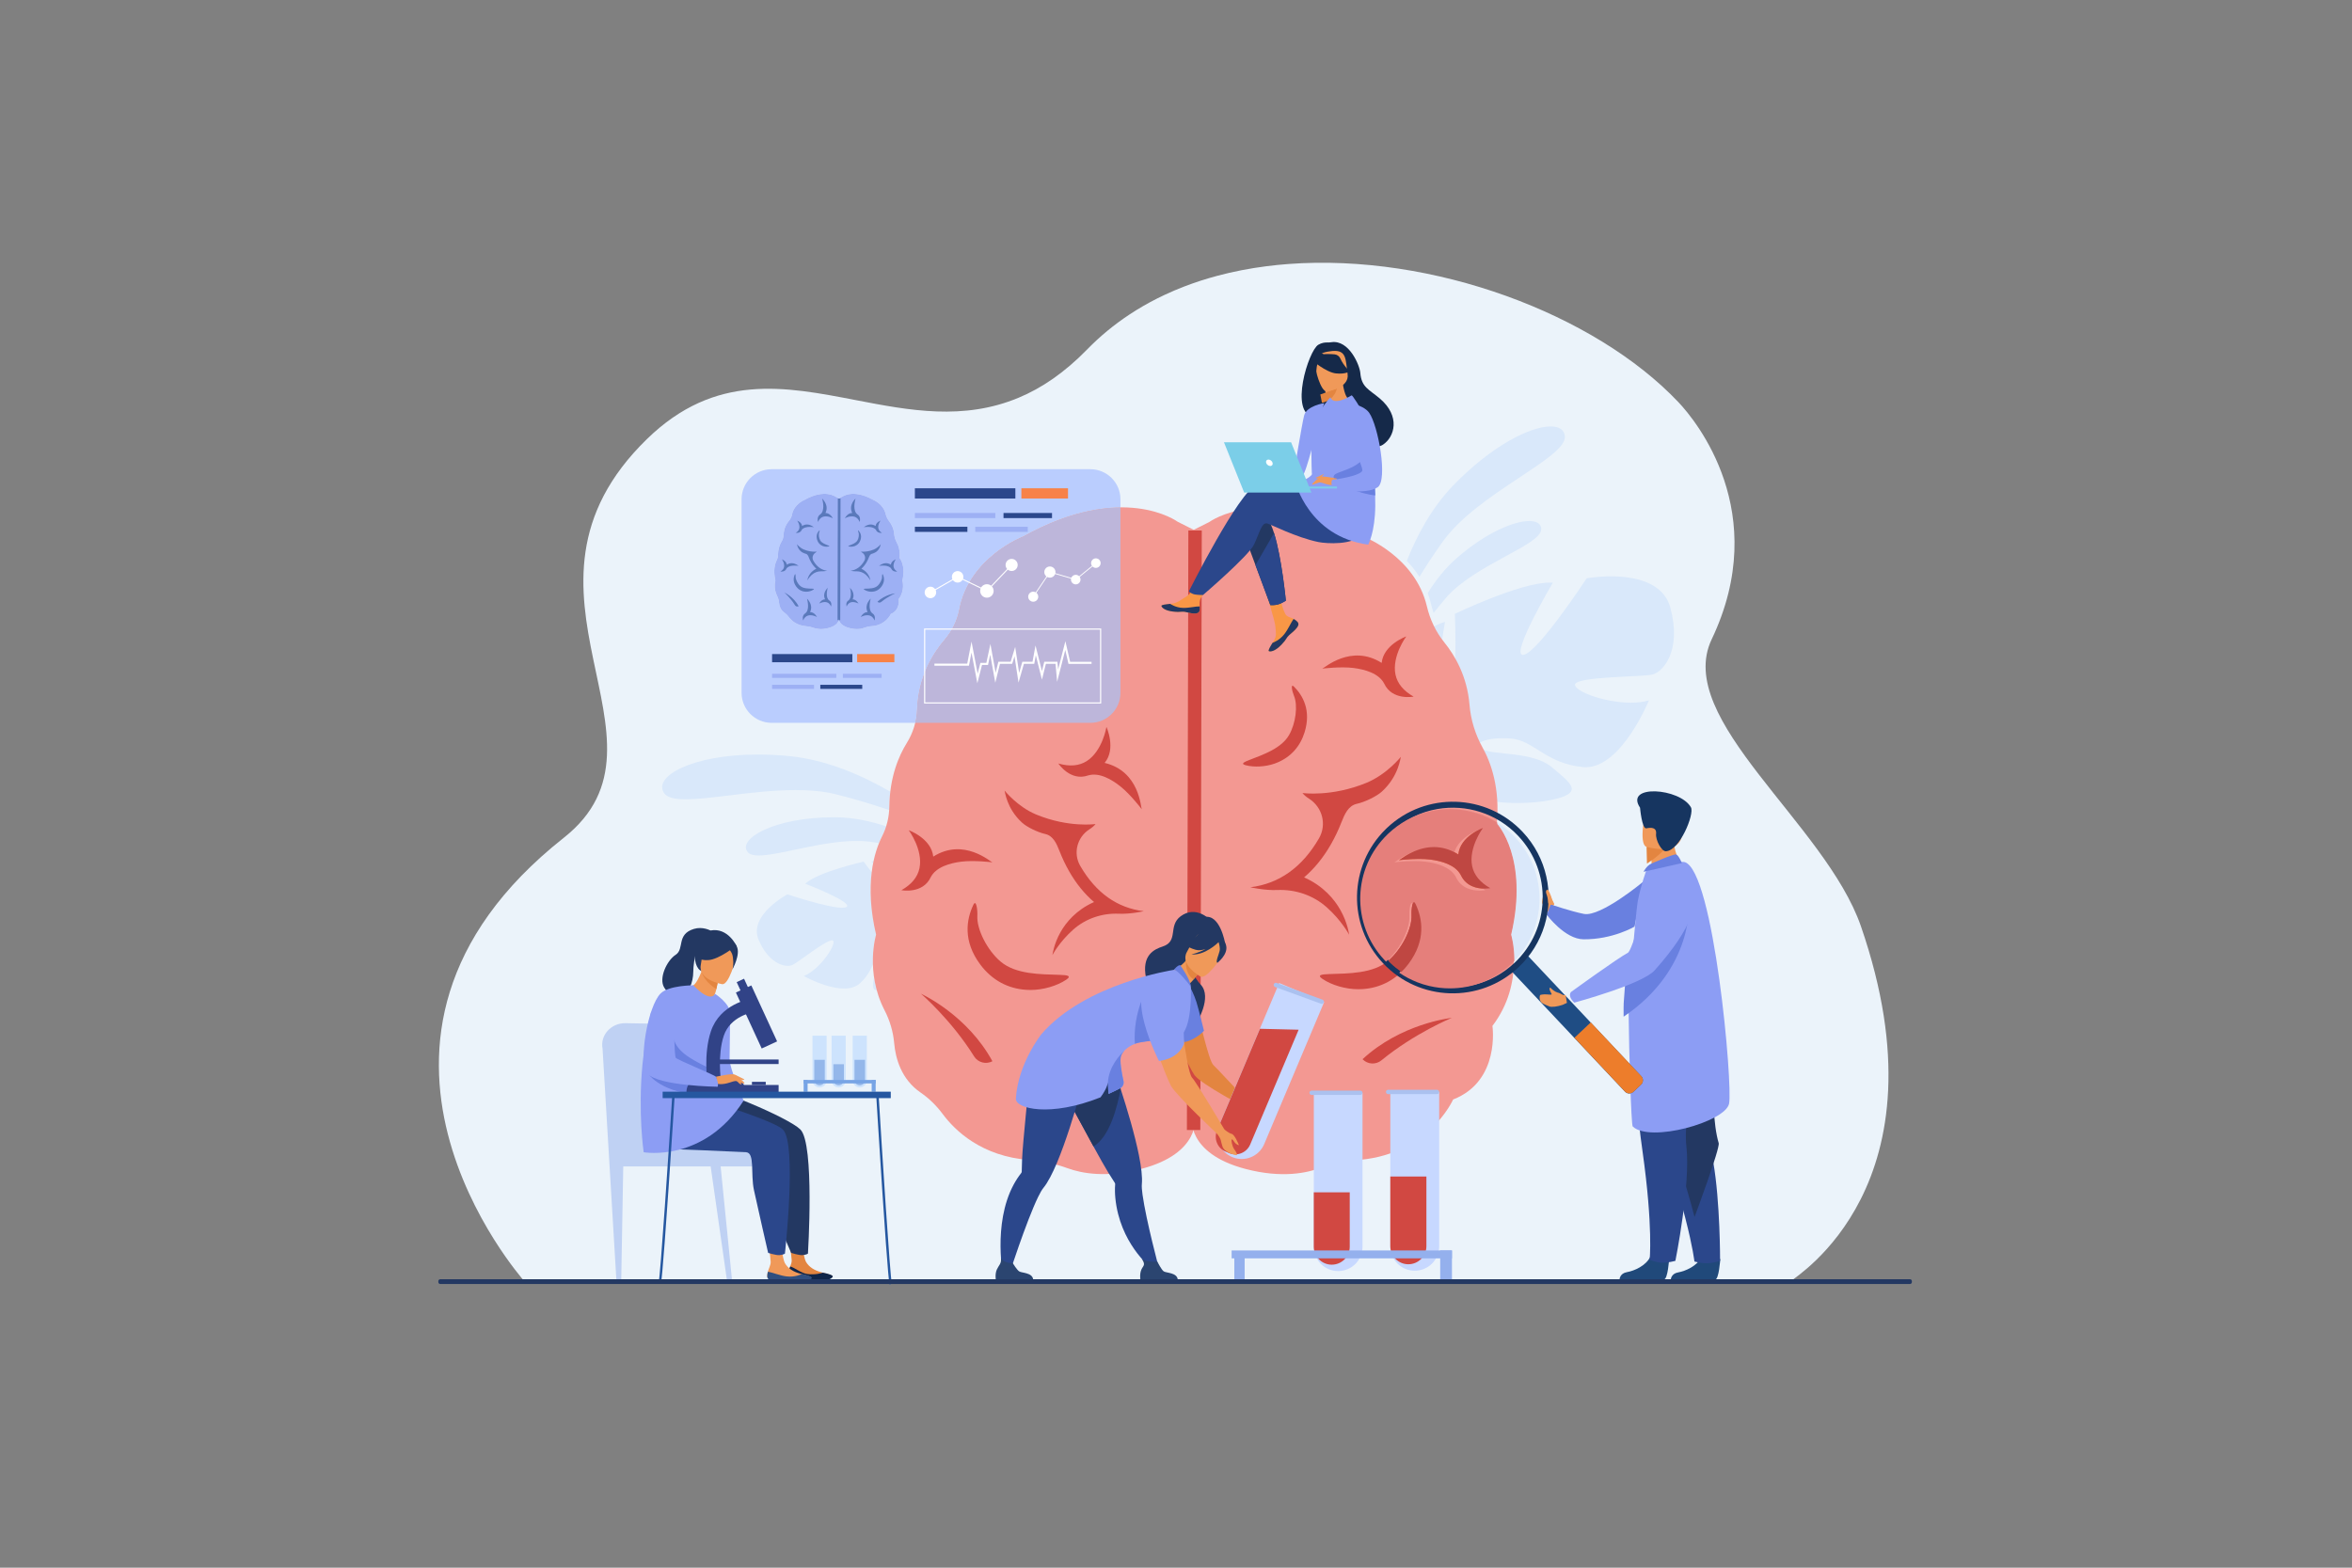 <?xml version="1.0" encoding="UTF-8" standalone="no"?>
<!-- Created with Inkscape (http://www.inkscape.org/) -->

<svg
   version="1.1"
   id="svg63486"
   xml:space="preserve"
   width="4000"
   height="2666.667"
   viewBox="0 0 4000 2666.667"
   sodipodi:docname="motivacao.svg"
   inkscape:export-filename="/home/vinicius/Documents/RESEARCH/WorkshopPython/Bigspring/static/images/motivacao.png"
   inkscape:export-xdpi="100"
   inkscape:export-ydpi="100"
   inkscape:version="1.1.1 (eb90963e84, 2021-10-02)"
   xmlns:inkscape="http://www.inkscape.org/namespaces/inkscape"
   xmlns:sodipodi="http://sodipodi.sourceforge.net/DTD/sodipodi-0.dtd"
   xmlns="http://www.w3.org/2000/svg"
   xmlns:svg="http://www.w3.org/2000/svg"><rect x="0" y="0" width="4000" height="2666.667" fill="#808080" stroke="none"/><defs
     id="defs63490" /><sodipodi:namedview
     id="namedview63488"
     pagecolor="#ffffff"
     bordercolor="#666666"
     borderopacity="1.0"
     inkscape:pageshadow="2"
     inkscape:pageopacity="0.0"
     inkscape:pagecheckerboard="0"
     showgrid="false"
     inkscape:zoom="0.1486875"
     inkscape:cx="1751.9967"
     inkscape:cy="1388.8189"
     inkscape:window-width="1920"
     inkscape:window-height="973"
     inkscape:window-x="0"
     inkscape:window-y="27"
     inkscape:window-maximized="1"
     inkscape:current-layer="g63492" /><g
     id="g63492"
     inkscape:groupmode="layer"
     inkscape:label="ink_ext_XXXXXX"
     transform="matrix(1.333,0,0,-1.333,0,2666.667)"><g
       id="g63500"
       transform="matrix(0.13,0,0,0.13,369.142,248.663)"><path
         d="m 14754.1,911.947 c -914.9,0 -12455.01,-6.193 -12455.01,-4.732 -5.1,11.919 -2108.193,2367.665 394.54,4345.055 1211.9,957.54 -715.77,2422.49 816.65,3914.18 669.14,651.35 1352.73,516.16 2052.54,380.96 522.4,-100.93 1053.9,-201.86 1595.09,24.44 223.74,93.47 448.23,243.9 672.96,474.75 126.51,129.8 265.17,243.3 413.58,341.3 22.73,15.1 45.76,29.8 68.95,44.2 88.88,54.8 181.03,104.3 275.98,148.8 63.75,29.9 128.66,57.6 194.87,83 h 0.06 c 104.94,40.3 212.81,75.1 322.95,104.5 156.42,41.8 317.46,72.9 481.71,94 71.64,9.2 143.86,16.5 216.61,21.9 1414.82,105.8 3007.02,-489 3828.72,-1358.33 165.5,-175.06 917.6,-1080.83 324.7,-2325.82 -374.4,-786.04 1117.1,-1808.81 1465,-2817.64 876,-2539.45 -657,-3440.82 -669.9,-3470.563"
         style="fill:#ebf3fa;fill-opacity:1;fill-rule:nonzero;stroke:none"
         id="path63502" /></g><g
       id="g63504"
       transform="matrix(0.1,0,0,0.1,369.142,248.663)"><path
         d="m 14418,10157.1 c -48.4,76.7 -103.6,144.4 -160.8,203.8 130,328.1 318.8,680.1 589.1,959.8 498,515.3 989.6,756.1 1245.9,756.1 107.5,0 173.5,-42.3 181.3,-124.5 26.5,-278.1 -1107.7,-717.8 -1557.1,-1344.2 -110.4,-153.9 -210.4,-307.2 -298.4,-451"
         style="fill:#d9e8fa;fill-opacity:1;fill-rule:nonzero;stroke:none"
         id="path63506" /></g><g
       id="g63508"
       transform="matrix(0.098,0,0,0.098,369.142,248.663)"><path
         d="m 14897.1,9894.53 c -13.8,40.05 -25.6,80.87 -35.4,122.27 -11.1,47.4 -25,92.7 -41.2,136 101.6,164.5 226.5,325 378.5,457 382.3,332.5 744.5,481.6 942.8,481.6 98,0 156,-36.4 156.6,-105.3 1.6,-208 -868.1,-460.8 -1241.8,-896.4 -56.2,-65.4 -109.4,-131.01 -159.5,-195.17"
         style="fill:#d9e8fa;fill-opacity:1;fill-rule:nonzero;stroke:none"
         id="path63510" /></g><g
       id="g63512"
       transform="matrix(0.109,0,0,0.109,369.142,248.663)"><path
         d="m 14380.8,6670.85 c -83,0 -168,4.4 -251.1,13.69 -13.9,271.62 -89,475.77 -164.2,615.48 137.2,-71.97 593.5,-24.17 811.6,-209.78 218.8,-186.26 396,-301.05 -10.6,-384.18 -110.8,-22.64 -245.4,-35.21 -385.7,-35.21 m 793.7,419.14 c -10.8,0 -21.6,0.51 -32.5,1.55 -437.9,41.97 -573.2,313.1 -844.2,334.12 -32.3,2.51 -63.5,3.67 -93.2,3.67 -138.7,0 -245.5,-25.47 -275.6,-60.41 -69.5,140.26 -111.8,292.24 -124.7,448.15 -17.4,211.8 -82.4,387.75 -158.7,526.45 10.3,263.28 -3.6,542.02 -3.6,542.02 0,0 761.9,365.93 1107.7,365.93 13.7,0 26.8,-0.58 39.2,-1.78 0,0 -499.3,-844.57 -350.2,-844.56 1.8,0 3.7,0.12 5.6,0.36 166.9,20.75 740.8,896.08 740.8,896.08 0,0 124.3,22.95 285.3,22.95 258.4,0 611.1,-59.18 694.3,-367.58 135.3,-500.47 -83.8,-750.52 -208.9,-781.73 -125.1,-31.19 -927.8,-20.27 -907,-124.53 16.5,-82.8 361.7,-205.26 654.6,-205.26 75.8,0 148.3,8.23 210.5,27.5 0,0 -317.7,-782.93 -739.4,-782.93 m -1683.4,1479.33 c -39.1,51.75 -73,106.9 -101.6,164.62 44.9,23.91 91.1,43.88 137.7,57.84 0,0 -17.8,-94.49 -36.1,-222.46"
         style="fill:#d9e8fa;fill-opacity:1;fill-rule:nonzero;stroke:none"
         id="path63514" /></g><path
       d="m 1134.45,966.764 c -20.305,6.975 -43.477,14.11 -68.029,20.185 -15.84,3.918 -33.361,5.366 -51.405,5.366 -25.714,0 -52.489,-2.942 -76.964,-5.892 -24.479,-2.942 -46.652,-5.885 -63.171,-5.885 -13.683,0 -23.488,2.02 -27.493,7.737 -14.873,21.229 35.244,49.387 119.695,49.387 12.477,0 25.707,-0.618 39.583,-1.959 47.709,-4.619 93.251,-24.614 129.202,-45.477 -0.732,-6.129 -1.174,-12.616 -1.265,-19.468 -0.023,-1.334 -0.069,-2.668 -0.152,-3.994"
       style="fill:#d9e8fa;fill-opacity:1;fill-rule:nonzero;stroke:none;stroke-width:0.076"
       id="path63516" /><path
       d="m 968.044,908.839 c -6.629,0 -11.496,1.197 -14.01,4.192 -13.767,16.412 32.518,44.562 109.689,44.562 1.016,0 2.041,0 3.067,-0.015 22.023,-0.206 43.807,-4.909 63.775,-11.579 -1.378,-4.33 -3.1,-8.553 -5.151,-12.638 -1.302,-2.599 -2.64,-5.519 -3.952,-8.781 -2.694,0.465 -5.417,0.915 -8.158,1.349 -6.472,1.014 -13.265,1.456 -20.252,1.456 -22.686,0 -47.409,-4.635 -69.725,-9.277 -22.318,-4.635 -42.225,-9.269 -55.283,-9.269"
       style="fill:#d9e8fa;fill-opacity:1;fill-rule:nonzero;stroke:none;stroke-width:0.076"
       id="path63518" /><path
       d="m 1118.615,736.758 c -6.097,0.221 -5.379,7.02 -3.482,16.579 0.783,-5.336 1.912,-10.885 3.482,-16.579 m -41.78,2.287 c -23.135,0 -51.336,16 -51.336,16 19.556,7.562 40.844,38.517 37.64,44.783 -0.272,0.534 -0.821,0.778 -1.6,0.778 -8.381,0 -43.518,-28.356 -50.638,-31.573 -1.458,-0.663 -3.406,-1.06 -5.694,-1.06 -9.922,0 -26.281,7.44 -37.284,33.082 -13.54,31.558 36.736,58.161 36.736,58.161 0,0 51.34,-17.09 69.872,-17.09 2.446,0 4.319,0.297 5.429,0.976 9.518,5.778 -52.588,29.698 -52.588,29.698 15.495,14.91 74.548,28.212 74.548,28.212 0,0 4.237,-5.953 10.206,-13.667 -2.571,-20.863 -1.966,-47.261 5.593,-79.566 0,0 -4.701,-15.466 -4.036,-37.862 -3.089,-7.524 -7.48,-15.596 -15.974,-23.745 -5.417,-5.199 -12.841,-7.127 -20.872,-7.127 m 37.121,159.84 c -1.402,1.258 -2.224,1.967 -2.224,1.967 0.925,0.366 1.873,0.709 2.836,1.014 -0.211,-0.976 -0.415,-1.967 -0.612,-2.98"
       style="fill:#d9e8fa;fill-opacity:1;fill-rule:nonzero;stroke:none;stroke-width:0.076"
       id="path63520" /><g
       id="g63522"
       transform="matrix(0.097,0,0,0.097,369.142,248.663)"
       style="fill:#f39892;fill-opacity:1"><path
         d="m 12100.5,11193.2 c 0,0 723.5,533.7 2030.3,-193.6 0,0 676.1,-257.1 831,-915.3 41,-174.01 118.3,-337.62 231.2,-477.32 136.7,-169.2 298.7,-443.49 329.5,-816.93 16.3,-197.8 74.9,-389.95 171.7,-563.9 113.2,-203.26 230.8,-536.61 187.6,-1007.88 0,0 418.2,-451 182.9,-1456.15 0,0 191.5,-630.11 -240.5,-1198.32 0,0 107.6,-725.08 -517.3,-968.14 0,0 -329.9,-754.07 -1312,-799.87 -142.3,-6.68 -282,-38.97 -413.9,-91.92 -187,-75.1 -522.8,-148.31 -1005.3,-21.44 -784,206.21 -705.3,681.96 -705.3,681.96 v 7713.21 l 230.1,115.6"
         style="fill:#f39892;fill-opacity:1;fill-rule:nonzero;stroke:none"
         id="path63524" /></g><path
       d="m 1502.373,1334.771 c 0,0 -70.197,51.788 -196.993,-18.79 0,0 -68.734,-26.131 -81.624,-93.385 -2.714,-14.186 -9.246,-27.419 -18.706,-38.449 -14.552,-16.968 -33.601,-47.055 -35.118,-89.437 -0.541,-15.032 -5.107,-29.622 -13.088,-42.451 -10.001,-16.084 -21.732,-43.045 -22.243,-81.502 -0.175,-12.989 -3.346,-25.757 -9.189,-37.397 -10.264,-20.452 -22.725,-61.362 -7.696,-125.584 0,0 -14.43,-47.489 10.849,-96.511 6.752,-13.088 10.975,-27.312 12.263,-41.94 1.677,-18.996 8.797,-45.919 33.7,-63.009 10.878,-7.463 20.299,-16.8 28.143,-27.335 15.886,-21.366 49.806,-54.113 110.46,-58.71 16.655,-1.258 33.044,-4.718 48.709,-10.443 18.637,-6.815 50.18,-12.516 94.43,-0.884 76.074,20.009 68.436,66.172 68.436,66.172 v 748.432 l -22.334,11.22"
       style="fill:#f39892;fill-opacity:1;fill-rule:nonzero;stroke:none;stroke-width:0.076"
       id="path63526" /><path
       d="m 1459.244,837.743 c -33.875,4.124 -61.073,23.462 -80.838,57.483 -0.076,0.137 -0.16,0.274 -0.236,0.404 -9.307,16.137 -3.987,36.581 11.823,46.666 3.179,2.028 5.908,4.276 7.729,6.662 0,0 -34.165,-4.939 -75.442,12.029 -24.21,9.947 -40.606,30.681 -40.606,30.681 0.457,-0.663 2.233,-22.662 22.418,-41.048 5.869,-5.343 19.575,-12.204 29.439,-14.376 10.207,-2.241 14.537,-12.364 18.302,-21.984 3.156,-8.057 7.287,-17.12 12.616,-26.359 8.896,-15.398 19.415,-28.273 31.344,-38.472 -22.883,-10.207 -35.743,-26.039 -42.702,-38.334 -8.728,-15.428 -10.291,-28.73 -10.352,-29.286 0,0 8.492,16.412 26.466,32.404 15.886,14.125 36.856,21.214 58.222,20.291 14.956,-0.648 31.817,3.24 31.817,3.24"
       style="fill:#d14842;fill-opacity:1;fill-rule:nonzero;stroke:none;stroke-width:0.076"
       id="path63528" /><path
       d="m 1314.97,737.222 c -1.753,0 -3.514,0.053 -5.275,0.152 -23.76,1.387 -44.097,12.463 -58.794,32.015 -22.891,30.437 -17.677,58.131 -9.277,75.998 0.099,0.206 0.198,0.412 0.297,0.617 3.484,7.257 5.435,-6.319 5.016,-14.331 -0.899,-17.181 12.646,-43.716 29.5,-58.092 19.506,-16.633 51.102,-16.259 75.19,-17.067 9.018,-0.297 16.625,-0.899 8.575,-6.289 -11.518,-7.714 -29.21,-13.004 -45.233,-13.004"
       style="fill:#d14842;fill-opacity:1;fill-rule:nonzero;stroke:none;stroke-width:0.076"
       id="path63530" /><path
       d="m 1266.139,646.254 c -8.225,-4.345 -18.47,-1.631 -23.356,6.212 -28.806,46.231 -67.407,79.771 -67.903,80 2.416,-1.105 59.48,-27.701 91.258,-86.212"
       style="fill:#d14842;fill-opacity:1;fill-rule:nonzero;stroke:none;stroke-width:0.076"
       id="path63532" /><path
       d="m 1187.534,881.268 c 6.853,13.035 24.835,17.89 38.776,19.659 16.595,2.104 39.828,-0.816 39.828,-0.816 -2.18,0.259 -36.528,31.985 -75.472,7.28 -2.447,23.424 -31.261,33.654 -31.261,33.654 0.046,-0.061 4.764,-6.426 8.774,-15.649 3.644,-8.37 7.455,-20.871 4.901,-32.907 -2.386,-11.274 -10.138,-20.673 -23.028,-27.937 0,0 27.32,-5.343 37.481,16.716"
       style="fill:#d14842;fill-opacity:1;fill-rule:nonzero;stroke:none;stroke-width:0.076"
       id="path63534" /><path
       d="m 1388.392,1011.029 c 14.125,4.177 30.14,-5.328 41.124,-14.094 13.081,-10.428 27.19,-29.119 27.19,-29.119 -1.342,1.738 -2.538,48.48 -47.398,59.182 15.085,18.081 2.325,45.873 2.325,45.873 -0.01,-0.076 -1.281,-7.897 -5.092,-17.204 -3.461,-8.446 -9.772,-19.887 -20.177,-26.451 -9.749,-6.152 -21.885,-7.15 -36.086,-2.973 0,0 15.215,-23.31 38.113,-15.215"
       style="fill:#d14842;fill-opacity:1;fill-rule:nonzero;stroke:none;stroke-width:0.076"
       id="path63536" /><g
       id="g63538"
       transform="matrix(0.087,0,0,0.087,369.142,248.663)"
       style="fill:#d14842;fill-opacity:1"><path
         d="m 14092.6,7121.94 c 421.1,51.26 759.2,291.64 1004.9,714.47 1,1.75 2,3.41 2.9,5.08 115.7,200.66 49.6,454.76 -146.9,580.11 -39.6,25.19 -73.4,53.09 -96.1,82.83 0,0 424.7,-61.4 937.8,149.5 301,123.68 504.8,381.39 504.8,381.39 -5.7,-8.23 -27.7,-281.67 -278.8,-510.24 -72.8,-66.39 -243.2,-151.76 -365.9,-178.71 -126.8,-27.9 -180.6,-153.68 -227.5,-273.35 -39.2,-100.15 -90.5,-212.73 -156.8,-327.67 -110.6,-191.38 -241.4,-351.45 -389.6,-478.2 284.4,-126.92 444.3,-323.65 530.8,-476.46 108.5,-191.83 127.8,-357.15 128.6,-364.15 0,0 -105.5,203.99 -328.9,402.81 -197.5,175.65 -458.1,263.73 -723.8,252.27 -185.9,-8.05 -395.5,40.32 -395.5,40.32"
         style="fill:#d14842;fill-opacity:1;fill-rule:nonzero;stroke:none"
         id="path63540" /></g><g
       id="g63542"
       transform="matrix(0.089,0,0,0.089,369.142,248.663)"
       style="fill:#d14842;fill-opacity:1"><path
         d="m 15321.1,5500.13 c 19.8,0 39.5,0.6 59.3,1.71 267.6,15.62 496.4,140.31 662,360.43 257.6,342.65 199,654.42 104.3,855.57 -1.1,2.32 -2.1,4.63 -3.2,6.95 -39.3,81.7 -61.2,-71.14 -56.5,-161.33 10.1,-193.43 -142.4,-492.15 -332.1,-654 -219.6,-187.24 -575.4,-183.04 -846.5,-192.13 -101.5,-3.35 -187.1,-10.13 -96.5,-70.8 129.6,-86.85 328.8,-146.4 509.2,-146.4"
         style="fill:#d14842;fill-opacity:1;fill-rule:nonzero;stroke:none"
         id="path63544" /></g><g
       id="g63546"
       transform="matrix(0.08,0,0,0.08,369.142,248.663)"
       style="fill:#d14842;fill-opacity:1"><path
         d="m 15710.6,9717.08 c 16,5.63 32,11.72 47.7,18.3 212.9,88.89 362.5,255.4 432.6,481.52 109.1,351.9 -29.9,588.6 -165.7,725.2 -1.7,1.6 -3.2,3.2 -4.8,4.7 -55.8,55.2 -28.9,-75.2 1.4,-147.2 64.9,-154.4 28.4,-440.7 -78.4,-626.2 -123.7,-214.82 -414.1,-312.7 -631.8,-397.28 -81.6,-31.67 -149.3,-61.52 -57.8,-85.05 130.7,-33.66 310.1,-25.35 456.8,26.01"
         style="fill:#d14842;fill-opacity:1;fill-rule:nonzero;stroke:none"
         id="path63548" /></g><g
       id="g63550"
       transform="matrix(0.091,0,0,0.091,369.142,248.663)"
       style="fill:#d14842;fill-opacity:1"><path
         d="m 15046.5,4397.86 c 70,-73.57 186,-80.75 264.5,-16.2 463.2,380.37 983.1,595.23 989,595.9 -29,-3.18 -715.8,-82.09 -1253.5,-579.7"
         style="fill:#d14842;fill-opacity:1;fill-rule:nonzero;stroke:none"
         id="path63552" /></g><g
       id="g63554"
       transform="matrix(0.088,0,0,0.088,369.142,248.663)"
       style="fill:#d54a41;fill-opacity:1"><path
         d="m 15872.3,9996.37 c -78.2,148.83 -283.4,204.23 -442.5,224.33 -189.4,24.1 -454.6,-9.2 -454.6,-9.2 25,2.9 416.9,364.9 861.3,83 28,267.3 356.8,384 356.8,384 -0.6,-0.7 -54.4,-73.3 -100.2,-178.5 -41.5,-95.5 -85,-238.2 -55.9,-375.5 27.2,-128.65 115.7,-235.92 262.8,-318.83 0,0 -311.8,-61.03 -427.7,190.7"
         style="fill:#d54a41;fill-opacity:1;fill-rule:nonzero;stroke:none"
         id="path63556" /></g><g
       id="g63558"
       transform="matrix(0.094,0,0,0.094,369.142,248.663)"><path
         d="m 15899.6,6757.91 c -73.1,139.24 -265.2,191.11 -414.1,210 -177.3,22.48 -425.6,-8.63 -425.6,-8.63 23.4,2.69 390.2,341.6 806.2,77.69 26.2,250.23 334.1,359.51 334.1,359.51 -0.5,-0.65 -50.9,-68.64 -93.8,-167.17 -39,-89.41 -79.6,-222.96 -52.3,-351.54 25.5,-120.43 108.2,-220.84 245.9,-298.44 0,0 -291.8,-57.08 -400.4,178.58"
         style="fill:#ea7147;fill-opacity:1;fill-rule:nonzero;stroke:none"
         id="path63560" /></g><path
       d="m 1531.393,558.517 -17.12,0.038 1.883,765.019 17.113,-0.046 -1.875,-765.011"
       style="fill:#d14842;fill-opacity:1;fill-rule:nonzero;stroke:none;stroke-width:0.076"
       id="path63562" /><g
       id="g63564"
       transform="matrix(0.099,0,0,0.099,369.142,248.663)"
       style="fill:#f09959;fill-opacity:1"><path
         d="m 16300,6044.01 c 0,0 -21.7,49.01 -35.8,72.21 -14.1,23.2 -74.4,91.17 -84.7,75.76 -10.3,-15.42 -51.3,-118.92 -29.5,-147.97 21.8,-28.98 -1.4,-79.46 107,-109.97 l 43,109.97"
         style="fill:#f09959;fill-opacity:1;fill-rule:nonzero;stroke:none"
         id="path63566" /></g><g
       id="g63568"
       transform="matrix(0.106,0,0,0.106,369.142,248.663)"><path
         d="m 16300,5916.05 c 0,0 -516.8,-431.36 -718.3,-391.46 -157.6,31.22 -399.4,114.17 -399.4,114.17 l -48.4,-123.71 c 0,0 216.9,-294.16 443,-296.09 353.5,-3.02 614.5,152.99 614.5,152.99 l 108.6,544.1"
         style="fill:#6980e0;fill-opacity:1;fill-rule:nonzero;stroke:none"
         id="path63570" /></g><g
       id="g63572"
       transform="matrix(0.112,0,0,0.112,369.142,248.663)"><path
         d="m 16300,1293.97 c 0,0 -14.2,-229.23 -58.5,-232.56 -5.9,-0.41 -225,-0.41 -225,-0.41 l -279.7,1.63 c 0,0 1.9,67.37 83.7,81.58 81.7,14.27 218.5,71.72 268,179.74 52.1,113.67 211.5,-29.98 211.5,-29.98"
         style="fill:#20497a;fill-opacity:1;fill-rule:nonzero;stroke:none"
         id="path63574" /></g><g
       id="g63576"
       transform="matrix(0.112,0,0,0.112,369.142,248.663)"
       style="fill:#2b478b;fill-opacity:1"><path
         d="m 16298.2,1276.66 c 0,0 -84.9,-28.39 -151.2,-28.39 -73.9,0 -141.2,20.1 -141.2,20.1 0,0 -16,154.63 -103.9,495.25 -46.1,178.6 -112,408.13 -205.7,693.4 -259.2,788.41 -337.9,1249.63 -345.1,1293.3 -0.4,2.31 -0.6,3.46 -0.6,3.46 l 0.9,0.34 796.6,349.79 c 0,0 -98.5,-1086.58 27.1,-1503.67 17.6,-58.26 32.7,-126.24 45.6,-199.85 79.3,-453.01 77.5,-1123.73 77.5,-1123.73"
         style="fill:#2b478b;fill-opacity:1;fill-rule:nonzero;stroke:none"
         id="path63578" /></g><g
       id="g63580"
       transform="matrix(0.112,0,0,0.112,369.142,248.663)"
       style="fill:#233862;fill-opacity:1"><path
         d="m 16007.2,1775.31 c -46.4,179.78 -112.7,410.83 -207,697.99 -260.9,793.63 -340.2,1257.91 -347.4,1301.87 0,1.3 0.1,2.53 0.3,3.83 l 801.9,352.1 c 0,0 -99.2,-1093.78 27.3,-1513.63 17.7,-58.65 -275.1,-842.16 -275.1,-842.16"
         style="fill:#233862;fill-opacity:1;fill-rule:nonzero;stroke:none"
         id="path63582" /></g><g
       id="g63584"
       transform="matrix(0.108,0,0,0.108,369.142,248.663)"><path
         d="m 16300,1345.38 c 0,0 -14.8,-238.34 -60.9,-241.81 -6.1,-0.42 -233.8,-0.42 -233.8,-0.42 l -290.8,1.7 c 0,0 1.9,70.04 86.9,84.82 85,14.84 227.2,74.57 278.7,186.88 54.1,118.18 219.9,-31.17 219.9,-31.17"
         style="fill:#20497a;fill-opacity:1;fill-rule:nonzero;stroke:none"
         id="path63586" /></g><g
       id="g63588"
       transform="matrix(0.111,0,0,0.111,369.142,248.663)"
       style="fill:#2b478b;fill-opacity:1"><path
         d="m 15440.2,4140.48 c 0,0 -10.6,-714.87 113.1,-1592.57 123.7,-877.71 81.8,-1250.34 81.8,-1250.34 0,0 85,-27.51 119.2,-30.27 87.4,-7.17 177,20.48 177,20.48 0,0 177,877.98 126.2,1317.35 -50.7,439.3 242.5,1507.5 242.5,1507.5 l -859.8,27.85"
         style="fill:#2b478b;fill-opacity:1;fill-rule:nonzero;stroke:none"
         id="path63590" /></g><g
       id="g63592"
       transform="matrix(0.109,0,0,0.109,369.142,248.663)"
       style="fill:#f09959;fill-opacity:1"><path
         d="m 16300,5969.8 -112.3,-144.86 -235.8,-12.77 c -1.3,18.94 -4.8,98.01 -7.8,169.7 -0.2,4.21 -0.3,8.42 -0.5,12.56 -2.6,60.96 -3.5,127.81 -3.5,127.81 l 186.8,129.71 70.2,53.74 c 0.1,-1.27 11,-65.87 11,-75.42 0.8,-186.11 91.9,-260.47 91.9,-260.47"
         style="fill:#f09959;fill-opacity:1;fill-rule:nonzero;stroke:none"
         id="path63594" /></g><g
       id="g63596"
       transform="matrix(0.113,0,0,0.113,369.142,248.663)"><path
         d="m 15121.7,4037.09 c 3.2,-370.67 27.9,-1237.79 46,-1255.46 193.1,-186.32 1042.3,51.13 1087.3,256.41 45,205.35 -171.1,2632.5 -500.8,2729.41 -68.4,20.12 -434.3,-98.13 -434.3,-98.13 0,0 -57.3,-150.09 -95,-341.35 -14,-70.84 -59.5,-576.43 -86,-914.25 -7.1,-90.01 -12.8,-168.17 -16.2,-222.89 -1.4,-22.69 -1.6,-77.82 -1,-153.74"
         style="fill:#8c9df4;fill-opacity:1;fill-rule:nonzero;stroke:none"
         id="path63598" /></g><g
       id="g63600"
       transform="matrix(0.108,0,0,0.108,369.142,248.663)"
       style="fill:#e38540;fill-opacity:1"><path
         d="m 16288.7,6260.25 c -27.4,-90.11 -184.2,-200.41 -250.4,-243.03 -0.2,4.23 -0.3,8.47 -0.5,12.63 -2.6,61.32 -4.7,185.24 -4.7,185.24 l 189.1,73.81 c 46.8,12.06 77.8,8.47 66.5,-28.65"
         style="fill:#e38540;fill-opacity:1;fill-rule:nonzero;stroke:none"
         id="path63602" /></g><g
       id="g63604"
       transform="matrix(0.11,0,0,0.11,369.142,248.663)"
       style="fill:#f09959;fill-opacity:1"><path
         d="m 15738.3,6102.84 c 0,0 346.1,-107.92 410.1,108.62 63.9,216.61 151.6,348.52 -66.7,426.62 -218.3,78.09 -285.8,8.2 -324.7,-58.9 -38.9,-67.11 -107,-442.61 -18.7,-476.34"
         style="fill:#f09959;fill-opacity:1;fill-rule:nonzero;stroke:none"
         id="path63606" /></g><g
       id="g63608"
       transform="matrix(0.11,0,0,0.11,369.142,248.663)"><path
         d="m 15666,6556.27 c 0,0 21.9,-250.34 73.7,-239.49 51.8,10.84 120.1,12.64 112.5,-62.79 -7.6,-75.51 63.8,-203.57 111.3,-203.3 160.1,1.04 336.5,431.73 292.7,509.65 -126.5,224.84 -773,270.16 -590.2,-4.07"
         style="fill:#163560;fill-opacity:1;fill-rule:nonzero;stroke:none"
         id="path63610" /></g><g
       id="g63612"
       transform="matrix(0.109,0,0,0.109,369.142,248.663)"><path
         d="m 15943.5,5961.74 c 4.4,1.89 259.6,116.39 289.4,106.51 29.9,-9.81 67.1,-100.98 67.1,-100.98 l -449.3,-101.61 c 0,0 35.4,71.9 92.8,96.08"
         style="fill:#6980e0;fill-opacity:1;fill-rule:nonzero;stroke:none"
         id="path63614" /></g><g
       id="g63616"
       transform="matrix(0.106,0,0,0.106,369.142,248.663)"><path
         d="m 14725.1,4819.25 1351.8,-1435.58 c 26.1,-27.72 71.1,-28.16 100,-1.01 l 91.9,86.5 c 28.9,27.23 31.2,72.21 5.1,99.94 l -1354.4,1438.18 c -26.1,27.72 -48.8,5.92 -77.8,-21.23 l -91.9,-86.58 c -28.9,-27.14 -50.8,-52.49 -24.7,-80.22"
         style="fill:#1f4d84;fill-opacity:1;fill-rule:nonzero;stroke:none"
         id="path63618" /></g><g
       id="g63620"
       transform="matrix(0.106,0,0,0.106,369.142,248.663)"><path
         d="m 15467,4033.01 608.7,-647.06 c 27.2,-28.89 73.2,-30.26 102,-3.11 l 92,86.51 c 28.9,27.22 30.3,73.07 3.1,102.03 l -608.7,646.99 -197.1,-185.36"
         style="fill:#ed7d2b;fill-opacity:1;fill-rule:nonzero;stroke:none"
         id="path63622" /></g><g
       id="g63624"
       transform="matrix(0.099,0,0,0.099,369.142,248.663)"><path
         d="m 14200.5,6969.76 c 171.5,161.25 379.2,260.14 595.1,297.5 370.4,64.15 765,-53.19 1041.9,-347.45 438.3,-465.86 416,-1198.8 -49.9,-1637.03 -294.3,-276.89 -695.4,-369.91 -1061.3,-283.37 -213.1,50.56 -414.3,161.87 -575.7,333.32 -438.2,465.85 -415.8,1198.72 49.9,1637.03 m -105.9,-1689.68 c 467.3,-496.82 1249,-520.59 1745.7,-53.26 162.7,153.07 274.7,339.65 335.2,539.11 124.5,409.51 32.3,872.51 -282,1206.61 -467.3,496.73 -1248.9,520.43 -1745.6,53.18 -6.5,-6.25 -13.1,-12.42 -19.3,-18.76 -478,-469.18 -495.2,-1236.7 -34,-1726.88"
         style="fill:#163560;fill-opacity:1;fill-rule:nonzero;stroke:none"
         id="path63626" /></g><g
       id="g63628"
       transform="matrix(0.098,0,0,0.098,369.142,248.663)"><path
         d="m 15948.2,5362.6 c 0.1,204.73 -41.9,342.72 -41.9,342.72 233,995.23 -181,1441.78 -181,1441.78 0.4,5.45 0.9,10.82 1.4,16.18 23,-14.39 45.5,-29.63 67.7,-45.74 58.1,-42.31 113.1,-90.61 164.1,-144.83 238.4,-253.34 341.5,-584.77 312.3,-905.78 -23.3,-256.69 -131.3,-506.6 -322.6,-704.33"
         style="fill:#dae8fa;fill-opacity:1;fill-rule:nonzero;stroke:none"
         id="path63630" /></g><path
       d="m 1849.803,739.265 c -8.898,0 -17.786,1.029 -26.461,3.087 -5.172,1.22 -10.266,2.805 -15.254,4.757 -7.966,3.11 -15.651,7.15 -22.89,12.105 3.173,3.08 6.152,6.48 8.937,10.177 22.88,30.437 17.679,58.13 9.267,75.998 -0.097,0.206 -0.184,0.411 -0.281,0.617 -0.708,1.449 -1.339,2.066 -1.902,2.066 -2.271,0 -3.454,-9.978 -3.115,-16.397 0.893,-17.182 -12.653,-43.716 -29.498,-58.093 -0.097,-0.076 -0.184,-0.152 -0.281,-0.228 -0.611,0.633 -1.223,1.265 -1.834,1.913 -42.976,45.683 -41.093,117.374 3.998,160.755 0.301,0.297 0.611,0.594 0.922,0.892 14.293,13.431 31.118,22.48 48.837,27.197 0.01,0.01 0.029,0.01 0.049,0.015 0.029,0.01 0.049,0.015 0.068,0.022 3.251,0.854 6.521,1.571 9.81,2.143 6.492,1.121 13.051,1.684 19.601,1.684 1.844,0 3.687,-0.046 5.521,-0.137 19.222,-0.923 38.231,-6.67 55.047,-17.182 -0.049,-0.526 -0.097,-1.052 -0.145,-1.585 0,0 40.579,-43.762 17.747,-141.294 0,0 4.114,-13.523 4.104,-33.585 -1.271,-1.311 -2.571,-2.6 -3.91,-3.857 -22.075,-20.78 -50.234,-31.07 -78.335,-31.07 m -45.12,162.423 c 4.774,0 9.645,-0.206 14.041,-0.762 13.944,-1.769 31.924,-6.624 38.774,-19.659 6.841,-14.857 21.473,-17.288 30.294,-17.288 4.269,0 7.19,0.572 7.19,0.572 -12.896,7.265 -20.639,16.663 -23.026,27.937 -2.552,12.037 1.252,24.538 4.89,32.908 4.017,9.223 8.743,15.588 8.781,15.649 0,0 -28.819,-10.23 -31.264,-33.655 -10.897,6.915 -21.434,9.407 -31.012,9.407 -24.637,0 -42.879,-16.497 -44.461,-16.679 v 0 0 c 0.068,0.01 12.585,1.57 25.791,1.57"
       style="fill:#e57f7b;fill-opacity:1;fill-rule:nonzero;stroke:none;stroke-width:0.097"
       id="path63634" /><g
       id="g63636"
       transform="matrix(0.089,0,0,0.089,369.142,248.663)"
       style="fill:#bf4742;fill-opacity:1"><path
         d="m 15941.8,5747.7 c -55.2,37.85 -108,80.41 -157.9,127.78 -10.8,10.21 -21.5,20.68 -32.1,31.41 1,0.86 2.1,1.72 3.1,2.57 189.7,161.85 342.2,460.57 332.1,654 -3.8,72.25 9.5,184.58 35.1,184.58 6.4,0 13.5,-6.94 21.4,-23.25 1.1,-2.32 2.1,-4.63 3.2,-6.95 94.7,-201.15 153.3,-512.92 -104.3,-855.57 -31.3,-41.62 -64.9,-79.9 -100.6,-114.57"
         style="fill:#bf4742;fill-opacity:1;fill-rule:nonzero;stroke:none"
         id="path63638" /></g><g
       id="g63640"
       transform="matrix(0.094,0,0,0.094,369.142,248.663)"
       style="fill:#bf4742;fill-opacity:1"><path
         d="m 16223.2,6573.22 c -94.2,0 -250.5,25.98 -323.6,184.69 -73.1,139.24 -265.2,191.11 -414.1,210 -47,5.95 -99.1,8.15 -150.1,8.15 -141.1,0 -274.8,-16.69 -275.5,-16.78 16.9,1.96 211.8,178.17 474.9,178.17 102.4,0 214.9,-26.62 331.3,-100.48 26.2,250.23 334.1,359.51 334.1,359.51 -0.5,-0.65 -50.9,-68.64 -93.8,-167.17 -39,-89.41 -79.6,-222.96 -52.3,-351.54 25.5,-120.43 108.2,-220.84 245.9,-298.44 0,0 -31.1,-6.11 -76.8,-6.11 m -1163.3,386.06 v 0 0"
         style="fill:#bf4742;fill-opacity:1;fill-rule:nonzero;stroke:none"
         id="path63642" /></g><g
       id="g63644"
       transform="matrix(0.095,0,0,0.095,369.142,248.663)"><path
         d="m 15153.3,5249.05 c -140.8,54.99 -273.2,137.43 -388.7,247 46.7,-44.31 96.1,-84.12 147.7,-119.52 76.2,-52.18 157.1,-94.72 241,-127.48 m -396,1989.41 c 3.2,3.13 6.5,6.26 9.8,9.39 125.6,118.08 269.8,203.98 422.5,258.08 30.2,10.76 60.8,20.15 91.7,28.34 -186.5,-49.69 -363.8,-144.98 -514.2,-286.42 -3.3,-3.13 -6.6,-6.26 -9.8,-9.39 m 1542.7,106.92 c -22.9,16.62 -46.2,32.35 -69.9,47.2 -177.1,110.7 -377.2,171.23 -579.7,180.94 229.6,-11 456.2,-87.42 649.6,-228.14 m -1018.2,189.05 c 0.3,0.08 0.6,0.16 0.8,0.24 -0.2,-0.08 -0.5,-0.16 -0.8,-0.24"
         style="fill:#45648e;fill-opacity:1;fill-rule:nonzero;stroke:none"
         id="path63646" /></g><g
       id="g63648"
       transform="matrix(0.11,0,0,0.11,369.142,248.663)"><path
         d="m 15475.5,4131.54 c 824.5,558.38 757.3,1326.42 757.3,1326.42 -321.7,-181.52 -640.6,-611.19 -739.7,-940.98 -7.2,-92.11 -13.1,-172.1 -16.6,-228.1 -1.4,-23.22 -1.7,-79.64 -1,-157.34"
         style="fill:#6980e0;fill-opacity:1;fill-rule:nonzero;stroke:none"
         id="path63650" /></g><g
       id="g63652"
       transform="matrix(0.1,0,0,0.1,369.142,248.663)"
       style="fill:#f09959;fill-opacity:1"><path
         d="m 16197.5,4847.74 c -60.3,13.93 -100.9,59.6 -109.3,67.59 0,0 -25.8,-1.75 4.2,-56.71 2.5,-4.56 8.1,-16.36 12.3,-24.74 1.6,-3.42 -0.7,-7.38 -4.5,-7.61 -34.9,-2.66 -69.9,11.12 -137,-2.89 -9.2,-1.9 -11.9,-24.13 -11.6,-33.57 0.6,-15.98 -0.5,-33.95 18,-58.46 10.8,-14.31 41.1,-29.61 108.2,-56.64 25.7,-10.35 98.8,-2.58 167.4,21.02 l 54.8,25.34 -17,101.85 -13.8,-2.89 c -21.8,-4.57 -48.9,22.15 -71.7,27.71"
         style="fill:#f09959;fill-opacity:1;fill-rule:nonzero;stroke:none"
         id="path63654" /></g><g
       id="g63656"
       transform="matrix(0.113,0,0,0.113,369.142,248.663)"><path
         d="m 15616,5665.86 c 0,0 684,-130.23 -201.3,-1120.76 -141.5,-158.45 -906.5,-364.69 -906.5,-364.69 0,0 -77.6,65.99 -38.5,119.46 0,0 526.7,382.43 642.6,443.28 52.1,27.35 202.3,610.4 287.3,750.85 85,140.45 216.4,171.86 216.4,171.86"
         style="fill:#8c9df4;fill-opacity:1;fill-rule:nonzero;stroke:none"
         id="path63658" /></g><g
       id="g63660"
       transform="matrix(0.099,0,0,0.099,369.142,248.663)"
       style="fill:#f09959;fill-opacity:1"><path
         d="m 16300,6038.19 c 0,0 -25.5,48.77 -30.5,74.47 -4.9,25.69 -37,100.69 -50.3,113.89 -5.3,5.25 -22.8,-1.54 -24.8,-24.31 -0.9,-9.87 4,-27.85 12.5,-49.3 13.9,-34.89 11.7,-82.19 16.5,-98.01 12.1,-39.28 76.6,-16.74 76.6,-16.74"
         style="fill:#f09959;fill-opacity:1;fill-rule:nonzero;stroke:none"
         id="path63662" /></g><path
       d="m 1520.424,734.699 c -5.183,16.656 -27.739,19.781 -36.818,4.886 -1.631,-2.683 -2.668,-5.763 -2.759,-9.292 -0.495,-19.529 38.022,-95.123 43.129,-101.808 9.307,-12.173 65.494,-41.444 65.494,-41.444 l 11.937,1.738 c 0,0 -6.754,4.238 -13.744,11.221 -14.43,14.407 -35.476,37.839 -39.325,41.079 -6.617,5.572 -18.066,61.995 -27.914,93.622"
       style="fill:#e38540;fill-opacity:1;fill-rule:nonzero;stroke:none;stroke-width:0.076"
       id="path63664" /><path
       d="m 1536.736,830.25 c 0.305,1.258 -27.259,-12.456 -28.654,-14.011 -12.928,-14.338 -9.239,-33.052 -1.845,-33.227 4.741,-0.114 3.827,-8.004 3.827,-8.004 l 52.848,22.357 c 0,0 -6.365,37.107 -26.176,32.884"
       style="fill:#233862;fill-opacity:1;fill-rule:nonzero;stroke:none;stroke-width:0.076"
       id="path63666" /><path
       d="m 1543.238,827.353 c 0,0 -17.662,18.21 -36.863,3.956 -16.648,-12.372 -2.195,-31.863 -23.066,-38.662 -10.397,-3.392 -27.373,-10.839 -21.023,-40.636 4.276,-20.063 67.43,-40.934 63.725,-57.795 0,0 21.496,33.624 5.679,50.081 -7.524,7.828 -17.021,27.525 -16.183,30.712 0.846,3.186 27.731,52.345 27.731,52.345"
       style="fill:#233862;fill-opacity:1;fill-rule:nonzero;stroke:none;stroke-width:0.076"
       id="path63668" /><path
       d="m 1478.629,382.189 -11.442,1.677 c 0,0 -38.449,30.559 -44.181,87.584 -0.579,5.801 -0.701,11.693 -0.267,17.624 0.046,0.686 -0.031,1.372 -0.404,1.951 l -0.01,0.015 c -1.235,1.883 -4.299,6.609 -8.446,13.332 -4.086,6.624 -11.083,19.148 -18.782,33.197 -13.866,25.3 -30.01,55.562 -35.544,65.204 -17.646,30.712 -9.14,51.369 -9.14,51.369 0,0 49.22,4.871 62.704,16.663 l 4.863,-7.485 c 0,0 10.664,-47.207 10.153,-47.428 0.526,-1.608 1.06,-3.24 1.601,-4.901 8.423,-25.978 18.096,-58.443 23.379,-84.886 2.965,-14.879 4.535,-27.838 3.689,-36.673 -0.29,-3.026 0.069,-7.684 0.869,-13.431 4.764,-33.883 20.955,-93.812 20.955,-93.812"
       style="fill:#2b478b;fill-opacity:1;fill-rule:nonzero;stroke:none;stroke-width:0.076"
       id="path63670" /><path
       d="m 1502.617,367.714 h -47.718 c 0,0 -1.143,7.272 1.349,12.791 2.393,5.298 5.793,5.465 0.434,13.759 3.034,-3.118 12.783,-4.414 19.682,-3.484 0.846,-1.372 5.443,-10.565 8.271,-12.593 3.118,-2.241 17.021,-1.441 17.982,-10.474"
       style="fill:#2b4570;fill-opacity:1;fill-rule:nonzero;stroke:none;stroke-width:0.076"
       id="path63672" /><path
       d="m 1429.737,610.991 c -4.162,-22.99 -14.01,-61.248 -34.637,-73.422 -13.866,25.3 -30.01,55.562 -35.544,65.204 -17.646,30.712 -9.14,51.369 -9.14,51.369 0,0 49.22,4.871 62.704,16.663 l 4.863,-7.485 c 0,0 10.664,-47.207 10.153,-47.428 0.526,-1.608 1.06,-3.24 1.601,-4.901"
       style="fill:#233862;fill-opacity:1;fill-rule:nonzero;stroke:none;stroke-width:0.076"
       id="path63674" /><path
       d="m 1396.273,650.598 0.168,8.919 c -17.784,-2.241 -61.309,21.252 -61.309,21.252 0,0 -18.599,-12.372 -21.145,-47.703 -1.242,-17.25 -9.109,-90.184 -9.978,-111.962 -0.32,-7.889 -0.419,-13.523 -0.457,-15.771 v -0.023 c -0.01,-0.686 -0.335,-1.296 -0.755,-1.837 -3.682,-4.68 -6.868,-9.635 -9.635,-14.773 -27.129,-50.477 -12.943,-119.066 -12.943,-119.066 l 6.304,1.601 c 0,0 22.937,71.104 37.93,101.862 2.546,5.214 4.856,9.277 6.792,11.625 5.641,6.845 11.579,18.477 17.441,32.465 11.076,26.458 21.831,61.37 29.5,88.408 0.541,-0.099 18.089,45.004 18.089,45.004"
       style="fill:#2b478b;fill-opacity:1;fill-rule:nonzero;stroke:none;stroke-width:0.076"
       id="path63676" /><path
       d="m 1531.217,762.08 v -0.008 h -0.01 l -0.023,-0.046 -0.015,-0.023 -0.061,-0.091 -0.015,-0.023 c -0.244,-0.404 -0.892,-1.41 -1.845,-2.798 -0.084,-0.122 -0.175,-0.252 -0.259,-0.389 -1.509,-2.18 -3.682,-5.161 -6.205,-8.133 -3.422,-4.032 -7.501,-8.065 -11.457,-10.07 v -0.008 c -1.197,0.976 -22.99,19.392 -21.397,18.721 4.025,0.816 16.404,6.944 24.339,16.945 3.689,4.65 16.945,-14.079 16.945,-14.079"
       style="fill:#f09959;fill-opacity:1;fill-rule:nonzero;stroke:none;stroke-width:0.076"
       id="path63678" /><path
       d="m 1518.678,740.493 c 0,0 5.107,-10.085 7.836,-18.82 2.729,-8.736 9.551,-36.52 9.551,-36.52 0,0 -14.071,-16.053 -33.646,-15.116 0,0 -10.519,16.473 -6.815,31.352 3.712,14.872 23.074,39.104 23.074,39.104"
       style="fill:#6980e0;fill-opacity:1;fill-rule:nonzero;stroke:none;stroke-width:0.076"
       id="path63680" /><path
       d="m 1531.217,762.072 -0.031,-0.046 -0.015,-0.023 -0.061,-0.091 -0.015,-0.023 c -0.267,-0.389 -0.945,-1.395 -1.845,-2.798 -0.084,-0.122 -0.175,-0.252 -0.259,-0.389 -1.509,-2.18 -3.682,-5.161 -6.205,-8.133 -10.268,7.005 -10.252,20.223 -9.422,27.152 l 17.845,-15.649 h 0.01"
       style="fill:#e38540;fill-opacity:1;fill-rule:nonzero;stroke:none;stroke-width:0.076"
       id="path63682" /><path
       d="m 1531.713,754.229 c 0,0 -26.954,15.001 -17.357,31.642 9.604,16.64 12.585,29.782 30.201,20.909 17.608,-8.873 17.265,-17.136 15.405,-23.47 -1.845,-6.327 -20.993,-32.549 -28.25,-29.08"
       style="fill:#f09959;fill-opacity:1;fill-rule:nonzero;stroke:none;stroke-width:0.076"
       id="path63684" /><path
       d="m 1564.521,793.02 c -1.235,7.386 -4.993,8.088 -7.607,7.6 -9.948,16.457 -26.214,10.031 -26.214,10.031 -8.682,-10.9 -21.237,-12.76 -21.237,-12.76 0,0 3.125,-5.816 16.008,-9.414 3.941,-1.105 8.408,-0.434 12.715,1.014 -8.941,-4.985 -18.287,-6.899 -18.287,-6.899 16.976,-1.547 33.136,13.972 34.813,15.634 0.785,-2.409 2.157,-7.44 1.334,-11.121 -1.121,-5.008 -5.557,-14.071 -2.851,-15.245 0,0 13.18,10.077 11.327,21.161"
       style="fill:#233862;fill-opacity:1;fill-rule:nonzero;stroke:none;stroke-width:0.076"
       id="path63686" /><path
       d="m 1318.164,367.714 h -47.718 c 0,0 -1.143,7.272 1.349,12.791 2.386,5.298 6.129,7.699 5.237,14.11 3.026,-3.125 7.973,-6.624 14.872,-5.694 0.846,-1.372 5.45,-8.705 8.278,-10.733 3.118,-2.241 17.021,-1.441 17.982,-10.474"
       style="fill:#2b4570;fill-opacity:1;fill-rule:nonzero;stroke:none;stroke-width:0.076"
       id="path63688" /><path
       d="m 1503.745,677.773 c -6.136,-2.142 -14.758,-3.316 -23.569,-4.276 -12.547,-1.364 -25.498,-2.302 -32.282,-5.008 -1.326,-0.526 -5.191,-2.142 -9.056,-4.939 v -0.008 c 0,0 -0.091,-0.061 -0.267,-0.206 -1.281,-0.93 -2.561,-2.012 -3.743,-3.224 -1.799,-1.852 -3.369,-4.017 -4.375,-6.495 -2.485,-6.152 0.808,-23.196 2.919,-32.511 0.854,-3.75 -0.915,-7.623 -4.33,-9.391 -4.772,-2.47 -9.46,-4.749 -14.072,-6.83 -0.244,-0.114 -0.48,-0.213 -0.724,-0.328 0.046,0.945 0.061,1.89 0.061,2.805 0.01,6.434 -0.808,11.777 -0.808,11.777 -1.136,-6.487 -5.404,-13.492 -9.391,-18.889 -64.03,-25.688 -108.768,-14.521 -108.036,-1.723 2.523,44.44 32.495,82.241 32.495,82.241 55.889,64.991 168.949,82.104 168.949,82.104 0,0 5.412,0.648 11.945,-7.203 9.399,-11.304 9.871,-14.254 9.871,-14.254 0,0 2.477,-57.338 -15.588,-63.642"
       style="fill:#8c9df4;fill-opacity:1;fill-rule:nonzero;stroke:none;stroke-width:0.076"
       id="path63690" /><path
       d="m 1480.176,673.505 c -12.547,-1.372 -25.505,-2.31 -32.29,-5.016 -2.775,41.437 16.785,72.606 16.785,72.606 0,0 12.753,-51.91 15.505,-67.59"
       style="fill:#6980e0;fill-opacity:1;fill-rule:nonzero;stroke:none;stroke-width:0.076"
       id="path63692" /><path
       d="m 1433.373,621.106 c 0.854,-3.75 -0.915,-7.623 -4.33,-9.391 -4.772,-2.47 -9.46,-4.749 -14.072,-6.83 -0.244,0.785 -0.465,1.608 -0.663,2.477 -0.724,3.247 -1.06,7.127 -0.808,11.777 1.067,19.674 14.468,34.569 21.328,40.972 -1.799,-1.852 -3.369,-4.017 -4.375,-6.495 -2.485,-6.152 0.808,-23.196 2.919,-32.511"
       style="fill:#6980e0;fill-opacity:1;fill-rule:nonzero;stroke:none;stroke-width:0.076"
       id="path63694" /><path
       d="m 1497.518,762.873 c 0,0 4.924,6.22 8.248,6.022 0,0 13.454,-18.836 13.568,-27.48 0,0 -16.785,22.334 -21.816,21.458"
       style="fill:#6980e0;fill-opacity:1;fill-rule:nonzero;stroke:none;stroke-width:0.076"
       id="path63696" /><g
       id="g63698"
       transform="matrix(0.077,0,0,0.077,369.142,248.663)"><path
         d="m 16294.2,4301.24 c 0,0 -92.7,-1.67 -112.7,1.19 -19.7,2.86 -46,11.36 -72.3,12.35 -26,0.88 -49.8,-7.51 -74.2,-12.55 -3.7,-0.69 -7.3,-0.99 -11.1,-0.99 h -153.7 c 0,0 -15.5,7.31 -32.4,34.48 -7.2,11.75 -8.2,39.7 -24.8,48.99 -93.1,51.95 154.7,22.52 154.7,22.52 0,0 155.6,2.86 169.9,-7.9 25.6,-19.17 162.4,-90.78 156.6,-98.09"
         style="fill:#ed985f;fill-opacity:1;fill-rule:nonzero;stroke:none"
         id="path63700" /></g><path
       d="m 1593.883,580.592 c 0,0 7.28,-2.104 9.261,-3.453 l 2.089,-1.319 c 0,0 1.212,1.349 -0.694,2.851 -1.006,0.793 -3.781,3.102 -3.872,5.755 -0.084,2.66 -8.309,0.335 -6.784,-3.834"
       style="fill:#ed985f;fill-opacity:1;fill-rule:nonzero;stroke:none;stroke-width:0.076"
       id="path63702" /><g
       id="g63704"
       transform="matrix(0.084,0,0,0.084,369.142,248.663)"><path
         d="m 15930.2,1545.79 v 0 c -204.2,0 -369.8,165.55 -369.8,369.76 V 4251.03 H 16300 V 1915.55 c 0,-204.21 -165.5,-369.76 -369.8,-369.76"
         style="fill:#c7d8ff;fill-opacity:1;fill-rule:nonzero;stroke:none"
         id="path63706" /></g><g
       id="g63708"
       transform="matrix(0.083,0,0,0.083,369.142,248.663)"><path
         d="m 16023.6,1662.67 v 0 c -152.7,0 -276.4,123.79 -276.4,276.43 v 835.58 H 16300 V 1939.1 c 0,-152.64 -123.8,-276.43 -276.4,-276.43"
         style="fill:#d14842;fill-opacity:1;fill-rule:nonzero;stroke:none"
         id="path63710" /></g><g
       id="g63712"
       transform="matrix(0.09,0,0,0.09,369.142,248.663)"><path
         d="m 15953.6,1447.72 v 0 c -191.2,0 -346.3,155.05 -346.3,346.3 V 3981.33 H 16300 V 1794.02 c 0,-191.25 -155,-346.3 -346.4,-346.3"
         style="fill:#c7d8ff;fill-opacity:1;fill-rule:nonzero;stroke:none"
         id="path63714" /></g><g
       id="g63716"
       transform="matrix(0.089,0,0,0.089,369.142,248.663)"><path
         d="m 16041.2,1556.61 v 0 c -142.9,0 -258.7,115.89 -258.7,258.79 v 999.28 H 16300 V 1815.4 c 0,-142.9 -115.9,-258.79 -258.8,-258.79"
         style="fill:#d14842;fill-opacity:1;fill-rule:nonzero;stroke:none"
         id="path63718" /></g><g
       id="g63720"
       transform="matrix(0.081,0,0,0.081,369.142,248.663)"><path
         d="m 14851.2,3398.74 v 0 c -195.9,82.62 -287.6,308.31 -205,504.07 l 944.9,2238.75 708.9,-299.16 -944.8,-2238.75 c -82.6,-195.85 -308.3,-287.54 -504,-204.91"
         style="fill:#c7d8ff;fill-opacity:1;fill-rule:nonzero;stroke:none"
         id="path63722" /></g><g
       id="g63724"
       transform="matrix(0.079,0,0,0.079,369.142,248.663)"><path
         d="m 15175.9,3549.64 -55.1,23.24 c -132.7,55.99 -194.8,208.98 -138.9,341.71 l 693.3,1642.67 624.8,-15.08 -782.3,-1853.67 c -56,-132.72 -209,-194.96 -341.8,-138.87"
         style="fill:#d14842;fill-opacity:1;fill-rule:nonzero;stroke:none"
         id="path63726" /></g><path
       d="m 1562.127,559.241 c 0,0 5.206,-4.627 9.162,-5.603 3.956,-0.976 8.461,-12.311 9.178,-13.934 0.724,-1.616 -3.781,0.724 -5.58,3.484 -1.799,2.759 -3.026,3.834 -3.552,3.24 -0.526,-0.602 0.312,-8.164 3.316,-12.364 2.996,-4.192 4.795,-7.912 2.637,-7.676 -2.157,0.244 -15.001,3.362 -17.639,11.16 -2.638,7.798 -0.701,8.072 -6.769,16.091 -6.068,8.027 9.246,5.603 9.246,5.603"
       style="fill:#f09959;fill-opacity:1;fill-rule:nonzero;stroke:none;stroke-width:0.076"
       id="path63728" /><path
       d="m 1493.348,749.114 c 0,0 -31.444,-3.11 -33.967,-23.539 -2.515,-20.436 30.148,-103.653 34.828,-111.192 8.514,-13.721 58.672,-60.745 58.672,-60.745 l 9.246,5.603 c 0,0 -35.575,60.227 -41.086,65.86 -8.644,8.85 -17.044,116.932 -27.693,124.013"
       style="fill:#f09959;fill-opacity:1;fill-rule:nonzero;stroke:none;stroke-width:0.076"
       id="path63730" /><path
       d="m 1509.462,710.078 c 0,0 3.224,52.68 -37.092,39.943 -40.324,-12.737 6.258,-103.348 6.258,-103.348 0,0 23.661,1.166 32.053,21.816 l -1.22,41.589"
       style="fill:#8c9df4;fill-opacity:1;fill-rule:nonzero;stroke:none;stroke-width:0.076"
       id="path63732" /><g
       id="g63734"
       transform="matrix(0.091,0,0,0.091,369.142,248.663)"><path
         d="m 16300,1604.98 h -3088.9 v 111.26 H 16300 v -111.26"
         style="fill:#94b0ed;fill-opacity:1;fill-rule:nonzero;stroke:none"
         id="path63736" /></g><path
       d="m 1587.968,397.633 h -13.195 v -32.617 h 13.195 v 32.617"
       style="fill:#94b0ed;fill-opacity:1;fill-rule:nonzero;stroke:none;stroke-width:0.076"
       id="path63738" /><g
       id="g63740"
       transform="matrix(0.091,0,0,0.091,369.142,248.663)"><path
         d="m 16300,1716.24 h -164.8 v -441.27 h 164.8 v 441.27"
         style="fill:#94b0ed;fill-opacity:1;fill-rule:nonzero;stroke:none"
         id="path63742" /></g><g
       id="g63744"
       transform="matrix(0.084,0,0,0.084,369.142,248.663)"><path
         d="m 16267.3,4221.42 h -740.7 c -17.9,0 -32.7,14.78 -32.7,32.72 0,18.03 14.8,32.81 32.7,32.81 h 740.7 c 17.9,0 32.7,-14.78 32.7,-32.81 0,-17.94 -14.8,-32.72 -32.7,-32.72"
         style="fill:#abc1ef;fill-opacity:1;fill-rule:nonzero;stroke:none"
         id="path63746" /></g><g
       id="g63748"
       transform="matrix(0.09,0,0,0.09,369.142,248.663)"><path
         d="M 16269.3,3951.8 H 15576 c -16.9,0 -30.6,13.83 -30.6,30.62 0,16.89 13.7,30.71 30.6,30.71 h 693.3 c 16.9,0 30.7,-13.82 30.7,-30.71 0,-16.79 -13.8,-30.62 -30.7,-30.62"
         style="fill:#abc1ef;fill-opacity:1;fill-rule:nonzero;stroke:none"
         id="path63750" /></g><g
       id="g63752"
       transform="matrix(0.081,0,0,0.081,369.142,248.663)"><path
         d="m 16249.9,5814.98 -723.5,263.55 c -17.6,6.41 -26.8,26.01 -20.4,43.63 6.5,17.62 26.1,26.76 43.7,20.35 l 723.5,-263.55 c 17.6,-6.4 26.8,-26.1 20.4,-43.72 -6.4,-17.53 -26.1,-26.67 -43.7,-20.26"
         style="fill:#abc1ef;fill-opacity:1;fill-rule:nonzero;stroke:none"
         id="path63754" /></g><path
       d="m 1061.904,371.441 c -0.69,-1.852 -55.995,-3.941 -56.255,1.921 -0.01,0.091 -0.01,0.191 -0.01,0.297 0,0.152 0,0.313 0.011,0.495 0.01,0.61 0.048,1.212 0.127,1.814 l 0.01,0.038 c 0.152,1.151 0.406,2.294 0.659,3.415 0.338,1.479 1.035,3.186 1.733,4.97 1.005,2.592 2.009,5.359 1.878,7.859 -0.399,8.05 -3.296,24.987 -3.296,24.987 l 15.915,1.768 c 0,0 2.515,-23.371 5.535,-28.608 4.093,-7.112 11.246,-11.022 18.797,-13.172 0.852,-0.244 1.695,-0.488 2.538,-0.717 6.7,-1.837 12.972,-3.423 12.358,-5.069"
       style="fill:#e38540;fill-opacity:1;fill-rule:nonzero;stroke:none;stroke-width:0.076"
       id="path63756" /><path
       d="m 1062.441,371.373 c -0.69,-1.852 -5.872,-5.984 -18.966,-5.42 -13.102,0.572 -10.541,2.866 -19.933,2.058 -9.391,-0.816 -17.633,-0.511 -17.893,5.351 -0.01,0.091 -0.01,0.191 -0.01,0.297 0,0.564 0.054,1.372 0.138,2.31 l 0.01,0.038 c 0.152,1.151 0.406,2.294 0.659,3.415 0.338,1.479 1.035,3.186 1.733,4.97 5.934,-1.57 13.808,-8.614 22.026,-9.681 10.756,-1.403 19.258,1.685 19.258,1.685 l 0.084,0.114 c 7.981,-1.441 13.516,-3.484 12.895,-5.138"
       style="fill:#0f2549;fill-opacity:1;fill-rule:nonzero;stroke:none;stroke-width:0.076"
       id="path63758" /><path
       d="m 1069.961,612.866 v 0 c -4.985,0 -9.027,4.048 -9.027,9.033 v 57.01 h 18.054 v -57.01 c 0,-4.985 -4.041,-9.033 -9.027,-9.033"
       style="fill:#cde3fd;fill-opacity:1;fill-rule:nonzero;stroke:none;stroke-width:0.076"
       id="path63760" /><path
       d="m 1069.961,615.488 v 0 c -3.704,0 -6.707,3.003 -6.707,6.708 v 20.276 h 13.414 v -20.276 c 0,-3.705 -3.003,-6.708 -6.707,-6.708"
       style="fill:#94b7ea;fill-opacity:1;fill-rule:nonzero;stroke:none;stroke-width:0.076"
       id="path63762" /><path
       d="m 1096.915,612.866 v 0 c -4.985,0 -9.027,4.048 -9.027,9.033 v 57.01 h 18.053 v -57.01 c 0,-4.985 -4.041,-9.033 -9.027,-9.033"
       style="fill:#cde3fd;fill-opacity:1;fill-rule:nonzero;stroke:none;stroke-width:0.076"
       id="path63764" /><path
       d="m 1096.915,615.488 v 0 c -3.704,0 -6.707,3.003 -6.707,6.708 v 25.902 h 13.414 v -25.902 c 0,-3.705 -3.003,-6.708 -6.707,-6.708"
       style="fill:#94b7ea;fill-opacity:1;fill-rule:nonzero;stroke:none;stroke-width:0.076"
       id="path63766" /><path
       d="m 1045.574,612.866 v 0 c -4.986,0 -9.027,4.048 -9.027,9.033 v 57.01 h 18.054 v -57.01 c 0,-4.985 -4.041,-9.033 -9.027,-9.033"
       style="fill:#cde3fd;fill-opacity:1;fill-rule:nonzero;stroke:none;stroke-width:0.076"
       id="path63768" /><path
       d="m 1045.574,615.488 v 0 c -3.704,0 -6.707,3.003 -6.707,6.708 v 25.902 h 13.414 v -25.902 c 0,-3.705 -3.003,-6.708 -6.707,-6.708"
       style="fill:#94b7ea;fill-opacity:1;fill-rule:nonzero;stroke:none;stroke-width:0.076"
       id="path63770" /><path
       d="m 1030.373,607.302 h -5.077 v 15.078 h 5.077 v -15.078"
       style="fill:#77a4e5;fill-opacity:1;fill-rule:nonzero;stroke:none;stroke-width:0.076"
       id="path63772" /><path
       d="m 1117.192,607.302 h -5.077 v 15.078 h 5.077 v -15.078"
       style="fill:#77a4e5;fill-opacity:1;fill-rule:nonzero;stroke:none;stroke-width:0.076"
       id="path63774" /><path
       d="m 1117.192,617.973 h -91.896 v 4.406 h 91.896 v -4.406"
       style="fill:#77a4e5;fill-opacity:1;fill-rule:nonzero;stroke:none;stroke-width:0.076"
       id="path63776" /><path
       d="m 906.371,813.106 c 0,0 -9.945,5.443 -21.129,2.005 -22.594,-6.944 -11.705,-25.505 -23.152,-32.945 -11.445,-7.44 -21.914,-30.186 -14.694,-41.826 7.219,-11.647 17.796,-21.565 24.209,-13.622 6.414,7.943 12.852,18.95 12.907,33.989 0.05,13.576 5.504,41.185 14.843,39.066 9.34,-2.119 7.015,13.332 7.015,13.332"
       style="fill:#233862;fill-opacity:1;fill-rule:nonzero;stroke:none;stroke-width:0.076"
       id="path63778" /><path
       d="m 939.843,793.059 c 0,0 -10.901,24.339 -33.471,20.048 -22.569,-4.292 -25.675,-46.613 -10.801,-52.07 10.349,-3.788 44.272,32.023 44.272,32.023"
       style="fill:#233862;fill-opacity:1;fill-rule:nonzero;stroke:none;stroke-width:0.076"
       id="path63780" /><path
       d="m 929.733,365.488 c -1.044,0 -1.951,0.64 -2.271,1.547 1.874,0 3.713,0 5.603,0 -0.656,-0.907 -1.754,-1.517 -3.019,-1.54 l -0.266,-0.008 c -0.015,0 -0.031,0 -0.047,0 m -139.514,0 c -0.016,0 -0.031,0 -0.047,0 l -0.266,0.008 c -1.244,0.023 -2.326,0.61 -2.986,1.494 1.841,0 3.679,0.008 5.555,0.008 -0.332,-0.892 -1.228,-1.509 -2.256,-1.509"
       style="fill:#c9d7f6;fill-opacity:1;fill-rule:nonzero;stroke:none;stroke-width:0.076"
       id="path63782" /><path
       d="m 786.92,366.989 c -0.492,0.663 -0.749,1.486 -0.661,2.363 L 768.753,662.307 c -3.26,16.983 10.583,32.526 28.741,32.526 0.242,0 0.486,0 0.729,-0.008 l 65.204,-1.136 c 17.122,-0.389 32.009,-11.846 36.768,-28.303 l 37.653,-130.172 h 60.186 1.824 c 2.942,0 5.35,-2.409 5.35,-5.351 v -1.822 -8.835 -1.822 c 0,-2.942 -2.407,-5.351 -5.35,-5.351 h -1.824 -78.628 l 14.287,-142.681 c 0.085,-0.854 -0.158,-1.662 -0.629,-2.317 -1.89,0 -3.728,0 -5.603,0 -0.046,0.13 -0.08,0.267 -0.101,0.412 L 906.684,512.034 H 795.164 l -2.574,-144.587 c -0.022,-0.16 -0.062,-0.313 -0.115,-0.45 -1.877,0 -3.715,-0.008 -5.555,-0.008"
       style="fill:#bfd1f3;fill-opacity:1;fill-rule:nonzero;stroke:none;stroke-width:0.076"
       id="path63784" /><path
       d="m 867.156,665.79 20.859,-52.779 c 0,0 20.098,-23.684 36.252,-16.053 l -51.115,99.262 -5.995,-30.43"
       style="fill:#abddda;fill-opacity:1;fill-rule:nonzero;stroke:none;stroke-width:0.076"
       id="path63786" /><path
       d="m 1021.156,559.18 c -15.149,15.062 -109.24,54.853 -141.01,58.26 l -36.313,13.279 c 0,0 -14.799,-35.445 -15.035,-69.321 -0.111,-15.787 19.378,-26.184 4.634,-26.184 0,0 128.525,0.511 133.46,0 8.077,-0.831 3.53,-19.865 6.193,-38.19 2.663,-18.333 36.287,-95.299 36.287,-95.299 0,0 9.79,-3.133 14.317,-2.874 4.869,0.29 7.122,1.921 7.122,1.921 0,0 8.738,140.128 -9.654,158.407"
       style="fill:#233862;fill-opacity:1;fill-rule:nonzero;stroke:none;stroke-width:0.076"
       id="path63788" /><path
       d="m 978.858,371.563 c 0.258,-5.862 55.568,-3.773 56.257,-1.921 0.614,1.647 -5.656,3.224 -12.359,5.069 -0.844,0.229 -1.689,0.473 -2.535,0.709 -7.556,2.157 -14.703,6.068 -18.797,13.172 -3.021,5.244 -5.541,28.608 -5.541,28.608 l -15.916,-1.768 c 0,0 2.905,-16.938 3.303,-24.987 0.209,-4.215 -2.781,-9.185 -3.612,-12.821 -0.446,-1.974 -0.893,-4.002 -0.799,-6.06"
       style="fill:#f09959;fill-opacity:1;fill-rule:nonzero;stroke:none;stroke-width:0.076"
       id="path63790" /><path
       d="m 996.752,366.212 c 9.39,0.808 6.834,-1.486 19.932,-2.058 13.098,-0.564 18.282,3.567 18.97,5.42 0.615,1.647 -4.916,3.689 -12.898,5.138 l -0.084,-0.122 c 0,0 -8.571,-4.276 -19.329,-2.881 -8.77,1.143 -17.637,5.077 -23.685,5.915 -0.446,-1.974 -0.893,-4.002 -0.799,-6.06 0.258,-5.862 8.503,-6.167 17.893,-5.351"
       style="fill:#304f7f;fill-opacity:1;fill-rule:nonzero;stroke:none;stroke-width:0.076"
       id="path63792" /><path
       d="m 998.985,558.974 c -8.899,9.3 -67.868,28.372 -97.772,38.113 -7.202,2.348 -77.213,37.046 -77.213,37.046 0,0 -11.067,-98.912 2.285,-99.041 25.015,-0.252 121.874,-4.657 125.665,-4.932 11.466,-0.823 5.441,-27.365 9.98,-48.404 4.641,-21.526 18.067,-80.03 18.067,-80.03 0,0 9.789,-3.133 14.316,-2.874 4.869,0.29 7.123,1.921 7.123,1.921 0,0 15.477,139.464 -2.451,158.201"
       style="fill:#2b478b;fill-opacity:1;fill-rule:nonzero;stroke:none;stroke-width:0.076"
       id="path63794" /><path
       d="m 917.341,756.515 c 0,0 -0.568,-3.994 -1.476,-8.949 -0.541,-2.965 -1.204,-6.281 -1.938,-9.277 -0.602,-2.47 -1.249,-4.726 -1.921,-6.388 -2.383,-5.9 -4.26,-11.655 -3.16,-12.829 0.088,-0.084 -12.501,-1.334 -19.485,3.941 -6.574,4.955 -9.306,18.287 -9.193,18.302 3.561,0.656 7.717,1.433 15.016,19.91 l 1.3,-0.838 20.856,-3.872"
       style="fill:#f09959;fill-opacity:1;fill-rule:nonzero;stroke:none;stroke-width:0.076"
       id="path63796" /><path
       d="m 915.865,747.566 c -0.541,-2.965 -1.204,-6.281 -1.938,-9.277 -11.917,7.821 -16.175,14.788 -18.594,21.244 l 20.532,-11.968"
       style="fill:#e38540;fill-opacity:1;fill-rule:nonzero;stroke:none;stroke-width:0.076"
       id="path63798" /><path
       d="m 921.544,744.571 c 0,0 -31.031,5.214 -27.485,24.492 3.546,19.27 1.929,32.93 21.892,30.414 19.962,-2.515 22.447,-10.58 22.828,-17.303 0.381,-6.716 -9.072,-38.464 -17.235,-37.603"
       style="fill:#f09959;fill-opacity:1;fill-rule:nonzero;stroke:none;stroke-width:0.076"
       id="path63800" /><path
       d="m 937.996,792.83 c 0,0 -20.523,-16.534 -34.14,-17.471 -13.619,-0.93 -14.934,5.359 -14.934,5.359 0,0 4.542,4.612 9.711,15.169 1.524,3.118 4.593,5.183 8.053,5.366 9.719,0.518 28.103,0.29 31.31,-8.423"
       style="fill:#233862;fill-opacity:1;fill-rule:nonzero;stroke:none;stroke-width:0.076"
       id="path63802" /><path
       d="m 925.574,794.789 c 0,0 6.461,-6.677 8.405,-11.533 1.876,-4.688 2.118,-15.756 0.357,-20.093 0,0 11.07,19.88 5.507,29.896 -5.898,10.626 -14.269,1.73 -14.269,1.73"
       style="fill:#233862;fill-opacity:1;fill-rule:nonzero;stroke:none;stroke-width:0.076"
       id="path63804" /><path
       d="m 931.57,707.044 c 0.03,13.035 -19.384,25.315 -19.384,25.315 0,0 -4.713,-12.943 -27.601,10.824 -0.81,0.838 -54.012,-34.31 -54.012,-34.31 0,0 -8.918,-45.568 -10.878,-66.401 -5.905,-62.735 1.544,-112.312 1.544,-112.312 0,0 76.797,-13.675 127.508,65.86 0,0 -17.927,41.04 -17.927,52.467 0,7.386 0.738,52.726 0.751,58.557"
       style="fill:#8c9df4;fill-opacity:1;fill-rule:nonzero;stroke:none;stroke-width:0.076"
       id="path63806" /><path
       d="m 828.798,628.18 c 0,0 21.696,-28.981 84.177,-23.905 l -29.104,27.564 -55.073,-3.659"
       style="fill:#6980e0;fill-opacity:1;fill-rule:nonzero;stroke:none;stroke-width:0.076"
       id="path63808" /><path
       d="m 907.286,636.146 -7.069,-9.124 c -2.442,-0.412 -25.546,9.666 -36.637,14.041 -15.261,6.022 -8.073,44.09 -3.24,31.2 6.437,-17.166 27.873,-26.435 46.946,-36.116"
       style="fill:#6980e0;fill-opacity:1;fill-rule:nonzero;stroke:none;stroke-width:0.076"
       id="path63810" /><path
       d="m 971.799,662.536 19.659,9.056 -32.899,71.409 -19.659,-9.056 32.899,-71.409"
       style="fill:#314387;fill-opacity:1;fill-rule:nonzero;stroke:none;stroke-width:0.076"
       id="path63812" /><path
       d="m 955.595,713.127 9.393,4.33 -15.719,34.119 -9.393,-4.33 15.719,-34.119"
       style="fill:#314387;fill-opacity:1;fill-rule:nonzero;stroke:none;stroke-width:0.076"
       id="path63814" /><path
       d="m 902.719,618.682 17.177,2.645 c -0.048,0.32 -4.811,32.427 3.52,57.49 8.365,25.17 36.836,29.805 37.123,29.843 l -2.628,17.181 c -1.6,-0.244 -39.306,-6.395 -50.986,-41.536 -9.678,-29.119 -4.433,-64.152 -4.205,-65.624"
       style="fill:#314387;fill-opacity:1;fill-rule:nonzero;stroke:none;stroke-width:0.076"
       id="path63816" /><path
       d="m 875.824,606.097 h 74.303 v 4.208 c 0,8.591 -6.967,15.558 -15.562,15.558 h -40.028 c -10.335,0 -18.713,-8.377 -18.713,-18.714 v -1.052"
       style="fill:#314387;fill-opacity:1;fill-rule:nonzero;stroke:none;stroke-width:0.076"
       id="path63818" /><path
       d="m 912.975,642.694 h 80.407 v 5.793 h -80.407 v -5.793"
       style="fill:#314387;fill-opacity:1;fill-rule:nonzero;stroke:none;stroke-width:0.076"
       id="path63820" /><path
       d="m 937.62,606.097 h 55.762 v 9.887 h -55.762 v -9.887"
       style="fill:#314387;fill-opacity:1;fill-rule:nonzero;stroke:none;stroke-width:0.076"
       id="path63822" /><path
       d="m 959.345,615.984 h 17.622 v 4.017 h -17.622 v -4.017"
       style="fill:#314387;fill-opacity:1;fill-rule:nonzero;stroke:none;stroke-width:0.076"
       id="path63824" /><path
       d="m 938.239,623.53 c 0,0 4.306,-5.557 5.718,-6.22 1.412,-0.663 2.324,-0.495 2.324,-0.495 l -2.902,5.222 -5.14,1.494"
       style="fill:#f09959;fill-opacity:1;fill-rule:nonzero;stroke:none;stroke-width:0.076"
       id="path63826" /><path
       d="m 937.244,629.255 12.52,-6.083 c 0,0 -0.533,-0.869 -2.075,-0.8 -1.541,0.069 -5.43,1.494 -5.43,1.494 l -5.016,5.389"
       style="fill:#f09959;fill-opacity:1;fill-rule:nonzero;stroke:none;stroke-width:0.076"
       id="path63828" /><path
       d="m 913.376,626.496 c 0,0 20.552,4.581 23.868,2.759 3.316,-1.829 11.42,-8.469 12.436,-10.778 1.015,-2.31 -7.383,1.753 -10.115,2.485 -1.768,0.473 -6.425,-1.143 -8.729,-1.913 -9.7,-3.232 -15.643,-1.57 -15.643,-1.57 l -1.816,9.018"
       style="fill:#f09959;fill-opacity:1;fill-rule:nonzero;stroke:none;stroke-width:0.076"
       id="path63830" /><path
       d="M 1136.478,599.199 H 845.429 v 8.217 h 291.049 v -8.217"
       style="fill:#2557a0;fill-opacity:1;fill-rule:nonzero;stroke:none;stroke-width:0.076"
       id="path63832" /><path
       d="m 1135.22,361.12 c -0.602,0.854 -1.852,2.63 -9.714,121.902 -3.872,58.74 -7.476,117.793 -7.511,118.388 l 3.076,0.183 c 3.924,-64.373 14.591,-232.781 16.787,-238.917 0,0.008 -0.038,0.099 -0.122,0.213 l -2.515,-1.768"
       style="fill:#2557a0;fill-opacity:1;fill-rule:nonzero;stroke:none;stroke-width:0.076"
       id="path63834" /><path
       d="m 842.929,362.416 -2.519,1.776 c -0.084,-0.122 -0.117,-0.213 -0.118,-0.213 2.204,6.106 13.256,173.599 17.329,237.621 l 3.075,-0.198 c -0.037,-0.587 -3.777,-59.312 -7.782,-117.74 -8.131,-118.616 -9.383,-120.392 -9.984,-121.246"
       style="fill:#2557a0;fill-opacity:1;fill-rule:nonzero;stroke:none;stroke-width:0.076"
       id="path63836" /><path
       d="m 884.584,743.183 c 0,0 -31.364,0 -41.768,-10.413 -16.313,-16.328 -28.764,-87.722 -16.851,-102.052 13.415,-16.145 89.665,-16.991 89.665,-16.991 0,0 1.829,3.323 -2.253,12.768 -0.857,1.99 -49.797,21.664 -51.281,24.278 -1.484,2.607 -2.817,39.379 -1.127,45.523 1.69,6.136 23.616,46.887 23.616,46.887"
       style="fill:#8c9df4;fill-opacity:1;fill-rule:nonzero;stroke:none;stroke-width:0.076"
       id="path63838" /><g
       id="g63840"
       transform="matrix(0.079,0,0,0.079,369.142,248.663)"
       style="fill:#f99746;fill-opacity:1"><path
         d="m 16282,12129.5 c 16,-18.2 18,-38.6 10.1,-60.3 l -0.2,-0.3 c -14.5,-40.2 -62.6,-85.1 -118.4,-130 -7.1,-5.7 -13.4,-11 -19,-15.8 -1.5,-1.3 -2.9,-2.6 -4.2,-3.8 -1.2,-1 -2.3,-2.1 -3.4,-3 -52.1,-48 -32.5,-59 -126,-156.4 -106.6,-111 -180.1,-113 -201.1,-102.9 -17.6,8.6 18.3,67.5 58.1,133.7 2,3.1 3.8,6.4 5.8,9.6 5.3,8.8 10.6,17.7 15.9,26.6 46.5,79.6 34.6,117 23.6,235.5 -9,96.3 -149.9,538 -149.9,538 l 204.4,35.2 c 0,0 61.6,-351.7 129.4,-405.9 36.3,-28.9 76.9,-29.2 111.7,-50.6 2.5,-1.5 4.9,-3.1 7.3,-4.6 19.8,-13.2 40,-26.7 55.9,-45"
         style="fill:#f99746;fill-opacity:1;fill-rule:nonzero;stroke:none"
         id="path63842" /></g><g
       id="g63844"
       transform="matrix(0.079,0,0,0.079,369.142,248.663)"><path
         d="m 16282,12129.5 c 16,-18.2 18,-38.6 10.1,-60.3 l -0.2,-0.3 c -17.7,-40.2 -64.6,-84.9 -118.6,-129.6 -7.1,-5.8 -13.2,-11.2 -18.8,-16.2 -1.5,-1.3 -2.9,-2.6 -4.2,-3.8 -1.2,-1 -2.3,-2.1 -3.4,-3 -52.1,-48 -32.5,-59 -126,-156.4 -106.6,-111 -180.1,-113 -201.1,-102.9 -17.6,8.6 18.3,67.5 58.1,133.7 20.8,7.6 117.2,46.7 190.1,140.1 62,79 104,179.6 146.1,241.4 4.6,0.9 7.4,1.4 12,2.3 19.8,-13.2 40,-26.7 55.9,-45"
         style="fill:#233862;fill-opacity:1;fill-rule:nonzero;stroke:none"
         id="path63846" /></g><path
       d="m 1530.455,1221.384 c -1.006,-5.008 -8.141,-4.177 -16.114,-2.226 -7.973,1.951 -6.083,-0.366 -17.433,0.892 -11.35,1.25 -14.788,5.488 -15.131,7.173 -0.313,1.502 5.298,2.028 11.312,2.721 0.755,0.084 1.517,0.175 2.279,0.267 6.792,0.854 11.762,5.237 17.928,8.835 5.847,3.415 14.567,17.303 14.567,17.303 l 15.566,-1.235 c 0,0 -8.171,-12.402 -11.327,-17.799 -1.86,-3.171 -1.761,-7.371 -1.524,-10.611 0.114,-1.761 0.229,-3.56 -0.122,-5.321"
       style="fill:#f99746;fill-opacity:1;fill-rule:nonzero;stroke:none;stroke-width:0.076"
       id="path63848" /><path
       d="m 1514.341,1219.158 c -7.973,1.951 -6.083,-0.366 -17.433,0.892 -11.35,1.25 -14.788,5.488 -15.131,7.173 -0.313,1.502 5.298,2.028 11.312,2.721 l 0.053,-0.114 c 0,0 6.807,-4.833 16.259,-5.054 7.699,-0.191 15.855,2.02 21.176,1.929 0.114,-1.761 0.229,-3.56 -0.122,-5.321 -1.006,-5.008 -8.141,-4.177 -16.114,-2.226"
       style="fill:#233862;fill-opacity:1;fill-rule:nonzero;stroke:none;stroke-width:0.076"
       id="path63850" /><g
       id="g63852"
       transform="matrix(0.078,0,0,0.078,369.142,248.663)"><path
         d="m 15616.9,13714.8 186.1,-500.8 243.1,-653.9 c 0,0 65.9,-6.4 129.1,11.8 58.1,16.8 124.8,60.7 124.8,60.7 0,0 -67.5,702.2 -193.3,1105.2 -32.3,103.5 -68.5,187.1 -108.4,234.3 -195.1,230.6 -381.4,-257.3 -381.4,-257.3"
         style="fill:#233862;fill-opacity:1;fill-rule:nonzero;stroke:none"
         id="path63854" /></g><g
       id="g63856"
       transform="matrix(0.085,0,0,0.085,369.142,248.663)"><path
         d="m 14512,13322.1 c 97.3,31.4 351.1,0.5 626.3,-49.3 76.1,-13.8 152.9,21 192.9,87.1 l 692.8,54.1 c 0,0 276,-548.6 70.1,-827.3 -120.2,-162.8 -525.4,-139.5 -648.3,-114.3 -337.4,69.2 -721.1,269.7 -770.9,279.7 -81.4,16.2 -114,-146.6 -195.5,-317.7 -81.3,-171 -765.5,-757.3 -765.5,-757.3 0,0 -105.1,-1.1 -148.5,15.2 -46.8,17.5 -63.9,40.3 -63.9,40.3 0,0 758.1,1508.1 1010.5,1589.5"
         style="fill:#2b478b;fill-opacity:1;fill-rule:nonzero;stroke:none"
         id="path63858" /></g><g
       id="g63860"
       transform="matrix(0.085,0,0,0.085,369.142,248.663)"><path
         d="m 16299.6,13018.1 c -3,-400.6 -106.3,-584.6 -106.3,-584.6 -897.6,120.4 -1096.2,945.8 -1096.2,945.8 185.7,3.5 262.7,118.7 262.7,118.7 l 755.4,482 46,29.3 47.2,30.1 c 0,0 14.1,-76.3 31.3,-199.4 22.7,-163.8 51,-410.4 58.2,-669.4 1.5,-50.6 2.1,-101.5 1.7,-152.5"
         style="fill:#8c9df4;fill-opacity:1;fill-rule:nonzero;stroke:none"
         id="path63862" /></g><g
       id="g63864"
       transform="matrix(0.087,0,0,0.087,369.142,248.663)"><path
         d="m 15021.4,14021 c 241.6,-133.1 731.9,-408.9 734.4,-407.2 0,0 180.2,-67.8 282.4,0 170.3,113.2 261.8,417.7 -49.8,679.8 -155.4,130.7 -265.8,162.5 -282.6,371.2 -9.2,113.7 -165.1,489.9 -424.1,451.9 -20.8,-3 -41.6,-4.4 -62.6,-3.8 -30.1,0.9 -79.2,-3.7 -129.7,-33.7 -145.4,-86.7 -430.3,-1006.7 -68,-1058.2"
         style="fill:#152949;fill-opacity:1;fill-rule:nonzero;stroke:none"
         id="path63866" /></g><g
       id="g63868"
       transform="matrix(0.083,0,0,0.083,369.142,248.663)"
       style="fill:#f09959;fill-opacity:1"><path
         d="m 15952.4,14810.5 c -1.2,-0.7 124.6,-43.6 208.6,-6.4 79.1,35 139,165.1 137.8,165.1 -35.9,1.7 -77,59.2 -105.8,239.5 l -15.4,-5.5 -257.5,-92.7 c 0,0 18.6,-82.6 30.8,-161.3 10.1,-66 15.6,-129.3 1.5,-138.7"
         style="fill:#f09959;fill-opacity:1;fill-rule:nonzero;stroke:none"
         id="path63870" /></g><g
       id="g63872"
       transform="matrix(0.082,0,0,0.082,369.142,248.663)"
       style="fill:#e38540;fill-opacity:1"><path
         d="m 16040.5,15224.9 c 0,0 10.4,-45 25.5,-128.9 149,26.8 213,141.6 234,222.2 l -259.5,-93.3"
         style="fill:#e38540;fill-opacity:1;fill-rule:nonzero;stroke:none"
         id="path63874" /></g><g
       id="g63876"
       transform="matrix(0.083,0,0,0.083,369.142,248.663)"
       style="fill:#f09959;fill-opacity:1"><path
         d="m 15946.2,15089.5 c 0,0 353.8,47.5 320.8,267.4 -33,219.8 -9.4,374 -236.7,353 -227.4,-21 -258.5,-111.5 -265.4,-187.5 -6.9,-76.1 88.4,-439.6 181.3,-432.9"
         style="fill:#f09959;fill-opacity:1;fill-rule:nonzero;stroke:none"
         id="path63878" /></g><g
       id="g63880"
       transform="matrix(0.083,0,0,0.083,369.142,248.663)"><path
         d="m 15709.7,15575.3 c 0,0 225.5,-194.3 378.9,-209.9 153.3,-15.7 211.4,33.5 211.4,33.5 0,0 -90.4,75.1 -144.8,196.2 -16,35.7 -49.9,60.2 -88.9,63.6 -109.6,9.5 -317.1,13.8 -356.6,-83.4"
         style="fill:#152949;fill-opacity:1;fill-rule:nonzero;stroke:none"
         id="path63882" /></g><g
       id="g63884"
       transform="matrix(0.081,0,0,0.081,369.142,248.663)"><path
         d="m 16300,16034.8 c 0,0 -77.5,-75 -102,-130.6 -23.5,-53.7 -30.6,-182.1 -11.9,-233.1 0,0 -120.8,235 -52.4,349.2 72.6,121 166.3,14.5 166.3,14.5"
         style="fill:#152949;fill-opacity:1;fill-rule:nonzero;stroke:none"
         id="path63886" /></g><g
       id="g63888"
       transform="matrix(0.085,0,0,0.085,369.142,248.663)"><path
         d="m 15337.7,14001.2 c 10.4,-698.7 2.8,-552.7 79.3,-619 18.4,-16 70.2,-25.5 138.3,-30 214.3,-14.2 591,21.1 605.3,60.7 49.4,137 14.5,179.5 55.8,389.3 4.2,22.3 9.6,46.5 15.8,72.8 34.4,144 67.8,193 -54.2,424.5 -110.5,209.7 -223.3,381.3 -233.6,375.1 -291.9,-173.2 -317.5,-29 -317.5,-29 0,0 -294.3,-303.5 -289.2,-644.4"
         style="fill:#8c9df4;fill-opacity:1;fill-rule:nonzero;stroke:none"
         id="path63890" /></g><g
       id="g63892"
       transform="matrix(0.078,0,0,0.078,369.142,248.663)"><path
         d="m 15803,13214 243.1,-653.9 c 0,0 65.9,-6.4 129.1,11.8 58.1,16.8 124.8,60.7 124.8,60.7 0,0 -67.5,702.2 -193.3,1105.2 L 15803,13214"
         style="fill:#2b478b;fill-opacity:1;fill-rule:nonzero;stroke:none"
         id="path63894" /></g><g
       id="g63896"
       transform="matrix(0.081,0,0,0.081,369.142,248.663)"><path
         d="m 16300,15276.4 c 0,0 -276.1,-40.4 -315.6,-192.7 -35,-135.3 -160.4,-902.2 -160.4,-902.2 0,0 56.5,-132.7 130,-59.1 73.5,73.6 231.5,765.9 231.5,765.9 l 114.5,388.1"
         style="fill:#8c9df4;fill-opacity:1;fill-rule:nonzero;stroke:none"
         id="path63898" /></g><g
       id="g63900"
       transform="matrix(0.081,0,0,0.081,369.142,248.663)"
       style="fill:#f09959;fill-opacity:1"><path
         d="m 16300,14111.5 c 0,0 -46.5,-59.9 -61.7,-67.1 -15.2,-7.1 -25,-5.4 -25,-5.4 l 31.2,56.4 55.5,16.1"
         style="fill:#f09959;fill-opacity:1;fill-rule:nonzero;stroke:none"
         id="path63902" /></g><g
       id="g63904"
       transform="matrix(0.081,0,0,0.081,369.142,248.663)"
       style="fill:#f09959;fill-opacity:1"><path
         d="m 16300,14163.9 -134.9,-65.5 c 0,0 5.8,-9.4 22.4,-8.7 16.6,0.8 58.5,16.1 58.5,16.1 l 54,58.1"
         style="fill:#f09959;fill-opacity:1;fill-rule:nonzero;stroke:none"
         id="path63906" /></g><g
       id="g63908"
       transform="matrix(0.085,0,0,0.085,369.142,248.663)"><path
         d="m 16300,13172.3 c -199.3,15.7 -702.2,185.2 -616.2,304.8 39.7,55.4 306.1,80 443.6,255.4 37.1,47.3 -4.6,176.2 -10.1,249.3 -2.3,31.4 -0.7,54.2 10.1,59.4 10,4.7 22.7,-8.5 35.8,-30.1 34.5,-56.6 72,-170.9 72,-170.9 l 6.6,1.6 c 22.7,-163.9 51,-410.5 58.2,-669.5"
         style="fill:#6980e0;fill-opacity:1;fill-rule:nonzero;stroke:none"
         id="path63910" /></g><g
       id="g63912"
       transform="matrix(0.082,0,0,0.082,369.142,248.663)"
       style="fill:#f09959;fill-opacity:1"><path
         d="m 16300,13914.7 c 0,0 -218,48.5 -253.2,29.1 -35.2,-19.3 -121.2,-89.8 -132,-114.3 -10.7,-24.5 78.4,18.6 107.4,26.4 18.7,5 68.1,-12.1 92.6,-20.3 102.9,-34.3 166,-16.7 166,-16.7 l 19.2,95.8"
         style="fill:#f09959;fill-opacity:1;fill-rule:nonzero;stroke:none"
         id="path63914" /></g><g
       id="g63916"
       transform="matrix(0.086,0,0,0.086,369.142,248.663)"><path
         d="m 15645.6,14399.6 c 0,0 276.6,-18.4 373,-152.9 135.7,-189.2 281.4,-998.7 127.1,-1106.3 -173.7,-121.2 -667.3,-29 -667.3,-29 0,0 -46.2,137.3 8,142.4 147.1,14 434.4,75.2 431.7,139.4 -4.1,97.6 -185.2,421.4 -185.2,485.7 0,64.3 -87.3,520.7 -87.3,520.7"
         style="fill:#8c9df4;fill-opacity:1;fill-rule:nonzero;stroke:none"
         id="path63918" /></g><g
       id="g63920"
       transform="matrix(0.082,0,0,0.082,369.142,248.663)"
       style="fill:#7bcee8;fill-opacity:1"><path
         d="M 14912.4,13792.2 H 16300 v -30.6 h -1375.2 l -12.4,30.6"
         style="fill:#7bcee8;fill-opacity:1;fill-rule:nonzero;stroke:none"
         id="path63922" /></g><g
       id="g63924"
       transform="matrix(0.08,0,0,0.08,369.142,248.663)"><path
         d="m 16300,14041.1 h -1072.1 l -322.5,802 h 1070.5 l 324.1,-802"
         style="fill:#7bcee8;fill-opacity:1;fill-rule:nonzero;stroke:none"
         id="path63926" /></g><g
       id="g63928"
       transform="matrix(0.077,0,0,0.077,369.142,248.663)"><path
         d="m 16184.9,15081.7 c -8.4,29.5 8.6,53.3 38.1,53.3 29.4,0 60.2,-23.8 68.6,-53.3 8.4,-29.4 -8.6,-53.3 -38,-53.3 -29.5,0 -60.2,23.9 -68.7,53.3"
         style="fill:#ffffff;fill-opacity:1;fill-rule:nonzero;stroke:none"
         id="path63930" /></g><path
       d="M 1167.662,1078.093 H 984.521 c -21.206,0 -38.398,17.189 -38.398,38.395 v 246.875 c 0,21.206 17.191,38.395 38.398,38.395 h 406.576 c 21.206,0 38.395,-17.189 38.395,-38.395 v -10.275 c -31.741,-0.221 -73.399,-8.88 -124.112,-37.107 0,0 -68.734,-26.131 -81.624,-93.385 -2.714,-14.186 -9.246,-27.419 -18.706,-38.449 -14.552,-16.968 -33.601,-47.055 -35.118,-89.437 -0.206,-5.625 -0.968,-11.182 -2.272,-16.617 m -97.381,131.056 c 0.956,-3.095 3.995,-7.569 13.316,-10.062 3.689,-0.983 6.937,-1.349 9.741,-1.349 4.312,0 7.572,0.877 9.772,1.776 2.56,1.044 5.273,1.677 8.034,1.807 19.063,0.899 25.463,15.748 25.463,15.748 12.135,4.779 10.047,19.057 10.047,19.057 8.385,11.182 4.665,23.584 4.665,23.584 4.566,19.788 -3.552,28.661 -3.552,28.661 0.839,9.277 -1.441,15.84 -3.636,19.842 -1.883,3.423 -3.019,7.211 -3.339,11.099 -0.595,7.356 -3.735,12.753 -6.395,16.084 -2.188,2.752 -3.689,5.968 -4.484,9.399 -3.007,12.951 -16.132,18.012 -16.132,18.012 -10.28,5.801 -18.698,7.524 -25.078,7.524 -9.361,0 -14.329,-3.712 -14.329,-3.712 l -4.093,-2.081 -4.093,2.081 c 0,0 -4.968,3.712 -14.329,3.712 -6.379,0 -14.798,-1.723 -25.077,-7.524 0,0 -13.75,-5.298 -16.327,-18.942 -0.544,-2.881 -1.851,-5.565 -3.743,-7.798 -2.91,-3.446 -6.721,-9.551 -7.026,-18.15 -0.108,-3.049 -1.021,-6.007 -2.618,-8.606 -2,-3.263 -4.348,-8.736 -4.45,-16.541 -0.035,-2.63 -0.669,-5.221 -1.837,-7.585 -2.054,-4.147 -4.546,-12.448 -1.54,-25.475 0,0 -2.887,-9.635 2.17,-19.575 1.35,-2.66 2.195,-5.542 2.454,-8.507 0.335,-3.857 1.759,-9.315 6.741,-12.783 2.176,-1.517 4.061,-3.407 5.629,-5.549 3.179,-4.33 9.963,-10.977 22.097,-11.907 3.332,-0.259 6.61,-0.961 9.744,-2.119 2.175,-0.808 5.227,-1.532 9.149,-1.532 2.803,0 6.05,0.366 9.739,1.349 9.321,2.493 12.36,6.967 13.316,10.062"
       style="fill:#bacdfe;fill-opacity:1;fill-rule:nonzero;stroke:none;stroke-width:0.076"
       id="path63932" /><path
       d="M 1391.098,1078.093 H 1167.662 c 1.304,5.435 2.066,10.992 2.272,16.617 1.517,42.382 20.566,72.469 35.118,89.437 9.46,11.03 15.992,24.263 18.706,38.449 12.89,67.255 81.624,93.385 81.624,93.385 50.714,28.227 92.371,36.886 124.112,37.107 v -236.6 c 0,-21.206 -17.189,-38.395 -38.395,-38.395"
       style="fill:#bdb6da;fill-opacity:1;fill-rule:nonzero;stroke:none;stroke-width:0.076"
       id="path63934" /><path
       d="m 1074.374,1366.619 c 0,0 14.042,10.504 39.407,-3.811 0,0 13.125,-5.061 16.132,-18.012 0.795,-3.43 2.296,-6.647 4.484,-9.399 2.66,-3.331 5.801,-8.728 6.395,-16.084 0.32,-3.888 1.456,-7.676 3.339,-11.099 2.195,-4.002 4.474,-10.565 3.636,-19.842 0,0 8.118,-8.873 3.552,-28.661 0,0 3.72,-12.402 -4.665,-23.584 0,0 2.089,-14.277 -10.047,-19.057 0,0 -6.4,-14.849 -25.463,-15.748 -2.762,-0.13 -5.474,-0.762 -8.034,-1.807 -3.63,-1.479 -10.148,-2.92 -19.513,-0.427 -15.219,4.063 -13.692,13.431 -13.692,13.431 v 151.828 l 4.469,2.272"
       style="fill:#9db0f4;fill-opacity:1;fill-rule:nonzero;stroke:none;stroke-width:0.076"
       id="path63936" /><path
       d="m 1066.188,1366.619 c 0,0 -14.042,10.504 -39.406,-3.811 0,0 -13.75,-5.298 -16.327,-18.942 -0.544,-2.881 -1.851,-5.565 -3.743,-7.798 -2.91,-3.446 -6.721,-9.551 -7.026,-18.15 -0.108,-3.049 -1.021,-6.007 -2.618,-8.606 -2,-3.263 -4.348,-8.736 -4.45,-16.541 -0.035,-2.63 -0.669,-5.221 -1.837,-7.585 -2.054,-4.147 -4.546,-12.448 -1.54,-25.475 0,0 -2.887,-9.635 2.17,-19.575 1.35,-2.66 2.195,-5.542 2.454,-8.507 0.335,-3.857 1.759,-9.315 6.741,-12.783 2.176,-1.517 4.061,-3.407 5.629,-5.549 3.179,-4.33 9.963,-10.977 22.097,-11.907 3.332,-0.259 6.61,-0.961 9.744,-2.119 3.729,-1.38 10.037,-2.538 18.889,-0.183 15.22,4.063 13.692,13.431 13.692,13.431 v 151.828 l -4.469,2.272"
       style="fill:#9db0f4;fill-opacity:1;fill-rule:nonzero;stroke:none;stroke-width:0.076"
       id="path63938" /><path
       d="m 1030.026,1259.901 c 0.013,0.122 0.351,3.041 2.243,6.434 1.508,2.706 4.295,6.182 9.253,8.423 -2.584,2.241 -4.864,5.069 -6.791,8.454 -1.156,2.035 -2.051,4.025 -2.735,5.793 -0.816,2.119 -1.754,4.337 -3.966,4.833 -2.137,0.48 -5.108,1.99 -6.378,3.163 -4.375,4.04 -4.761,8.873 -4.86,9.018 0,0 3.554,-4.558 8.8,-6.746 5.652,-2.356 10.688,-2.79 13.63,-2.782 1.714,0 2.719,0.145 2.719,0.145 -0.395,-0.526 -0.986,-1.021 -1.675,-1.464 -3.426,-2.218 -4.579,-6.708 -2.561,-10.26 l 0.051,-0.084 c 4.283,-7.478 10.176,-11.731 17.518,-12.638 0,0 -3.116,-0.724 -6.144,-0.724 -0.252,0 -0.502,0 -0.751,0.015 -0.268,0.015 -0.536,0.015 -0.803,0.015 -4.35,0 -8.571,-1.547 -11.814,-4.474 -3.896,-3.514 -5.735,-7.12 -5.735,-7.12"
       style="fill:#5a79bb;fill-opacity:1;fill-rule:nonzero;stroke:none;stroke-width:0.076"
       id="path63940" /><path
       d="m 1028.699,1245.395 c -0.351,0 -0.702,0.015 -1.053,0.038 -4.754,0.282 -8.822,2.523 -11.763,6.495 -4.578,6.174 -3.536,11.792 -1.855,15.413 l 0.059,0.13 c 0.139,0.29 0.265,0.412 0.379,0.412 0.455,0 0.691,-2.02 0.624,-3.324 -0.179,-3.483 2.53,-8.865 5.901,-11.785 3.902,-3.377 10.223,-3.301 15.04,-3.461 1.804,-0.061 3.326,-0.183 1.716,-1.273 -2.304,-1.57 -5.843,-2.645 -9.049,-2.645"
       style="fill:#5a79bb;fill-opacity:1;fill-rule:nonzero;stroke:none;stroke-width:0.076"
       id="path63942" /><path
       d="m 1054.672,1302.832 c -1.502,0 -3.099,0.252 -4.505,0.747 -0.256,0.091 -0.51,0.191 -0.761,0.297 -3.398,1.441 -5.786,4.131 -6.905,7.798 -1.742,5.694 0.477,9.528 2.645,11.739 l 0.076,0.076 c 0.149,0.145 0.261,0.213 0.342,0.213 0.405,0 0.039,-1.631 -0.364,-2.599 -1.035,-2.5 -0.454,-7.135 1.252,-10.138 1.974,-3.476 6.61,-5.061 10.086,-6.426 1.301,-0.518 2.381,-0.999 0.922,-1.38 -0.833,-0.213 -1.79,-0.328 -2.788,-0.328"
       style="fill:#5a79bb;fill-opacity:1;fill-rule:nonzero;stroke:none;stroke-width:0.076"
       id="path63944" /><path
       d="m 1017.266,1226.529 c -1.189,0 -2.345,0.595 -3.007,1.677 -5.762,9.376 -13.484,16.183 -13.582,16.229 0.482,-0.221 11.897,-5.618 18.256,-17.486 -0.53,-0.29 -1.102,-0.419 -1.666,-0.419"
       style="fill:#5a79bb;fill-opacity:1;fill-rule:nonzero;stroke:none;stroke-width:0.076"
       id="path63946" /><path
       d="m 1060.287,1226.529 c -1.14,2.737 -2.839,4.513 -5.048,5.275 -0.944,0.328 -1.927,0.45 -2.882,0.45 -1.431,0 -2.798,-0.282 -3.863,-0.587 -1.957,-0.564 -3.356,-1.334 -3.369,-1.349 0,0 2.724,5.359 7.415,5.359 0.046,0 0.094,0 0.141,0 -3.999,8.354 3.246,14.361 3.352,14.788 0,0 -1.169,-4.535 -1.16,-7.882 0.01,-2.813 0.535,-6.502 2.988,-8.194 4.186,-2.576 2.426,-7.859 2.426,-7.859"
       style="fill:#5a79bb;fill-opacity:1;fill-rule:nonzero;stroke:none;stroke-width:0.076"
       id="path63948" /><path
       d="m 1016.645,1320.486 c -0.855,0 -1.438,0.114 -1.438,0.114 2.579,1.479 4.128,3.384 4.606,5.671 0.51,2.439 -0.252,4.978 -0.98,6.678 -0.803,1.868 -1.746,3.156 -1.756,3.171 0,0 5.765,-2.073 6.254,-6.822 2.18,1.395 4.288,1.906 6.204,1.906 4.928,0 8.579,-3.346 8.893,-3.385 0,0 -2.51,0.32 -5.159,0.32 -0.955,0 -1.929,-0.046 -2.809,-0.16 -2.789,-0.358 -6.386,-1.342 -7.756,-3.987 -1.369,-3.011 -4.295,-3.506 -6.059,-3.506"
       style="fill:#5a79bb;fill-opacity:1;fill-rule:nonzero;stroke:none;stroke-width:0.076"
       id="path63950" /><path
       d="m 997.148,1271.114 c -0.855,0 -1.438,0.114 -1.438,0.114 2.58,1.479 4.128,3.384 4.606,5.671 0.51,2.439 -0.252,4.978 -0.98,6.67 -0.803,1.875 -1.746,3.163 -1.756,3.179 0,0 5.765,-2.073 6.254,-6.83 2.181,1.403 4.288,1.913 6.205,1.913 4.927,0 8.579,-3.354 8.893,-3.385 0,0 -2.511,0.32 -5.16,0.32 -0.955,0 -1.929,-0.046 -2.809,-0.16 -2.788,-0.358 -6.386,-1.342 -7.756,-3.987 -1.369,-3.011 -4.295,-3.506 -6.059,-3.506"
       style="fill:#5a79bb;fill-opacity:1;fill-rule:nonzero;stroke:none;stroke-width:0.076"
       id="path63952" /><path
       d="m 1043.653,1334.451 c 0,0 -2.198,6.594 3.029,9.81 3.063,2.111 3.721,6.723 3.731,10.237 0.011,4.177 -1.448,9.848 -1.448,9.848 0.131,-0.534 9.178,-8.042 4.185,-18.477 0.06,0 0.118,0 0.177,0 5.855,0 9.258,-6.685 9.258,-6.685 -0.017,0.01 -1.762,0.976 -4.206,1.685 -1.33,0.381 -3.036,0.732 -4.824,0.732 -1.192,0 -2.42,-0.16 -3.599,-0.564 -2.759,-0.945 -4.879,-3.163 -6.302,-6.586"
       style="fill:#5a79bb;fill-opacity:1;fill-rule:nonzero;stroke:none;stroke-width:0.076"
       id="path63954" /><path
       d="m 1024.642,1208.753 c 0,0 -2.051,6.167 2.828,9.17 2.86,1.967 3.474,6.274 3.483,9.551 0.011,3.903 -1.352,9.193 -1.352,9.193 0.123,-0.503 8.569,-7.508 3.908,-17.25 0.054,0 0.109,0 0.163,0 5.468,0 8.645,-6.235 8.645,-6.235 -0.016,0.01 -1.646,0.907 -3.927,1.563 -1.242,0.358 -2.835,0.686 -4.504,0.686 -1.113,0 -2.26,-0.145 -3.36,-0.526 -2.575,-0.884 -4.554,-2.95 -5.884,-6.152"
       style="fill:#5a79bb;fill-opacity:1;fill-rule:nonzero;stroke:none;stroke-width:0.076"
       id="path63956" /><path
       d="m 1110.41,1259.901 c 0,0 -1.839,3.606 -5.736,7.12 -3.242,2.927 -7.463,4.474 -11.813,4.474 -0.268,0 -0.535,0 -0.803,-0.015 -0.248,-0.015 -0.5,-0.015 -0.751,-0.015 -3.028,0 -6.144,0.724 -6.144,0.724 7.341,0.907 13.236,5.161 17.518,12.638 l 0.051,0.084 c 2.018,3.552 0.865,8.042 -2.56,10.26 -0.69,0.442 -1.281,0.938 -1.675,1.464 0,0 1.005,-0.145 2.719,-0.145 2.942,0 7.978,0.427 13.629,2.782 5.246,2.188 8.8,6.746 8.8,6.746 -0.099,-0.145 -0.484,-4.978 -4.859,-9.018 -1.271,-1.174 -4.241,-2.683 -6.378,-3.163 -2.212,-0.495 -3.15,-2.714 -3.966,-4.833 -0.684,-1.768 -1.579,-3.758 -2.735,-5.793 -1.926,-3.385 -4.207,-6.213 -6.791,-8.454 4.958,-2.241 7.745,-5.717 9.252,-8.423 1.892,-3.392 2.23,-6.312 2.243,-6.434"
       style="fill:#5a79bb;fill-opacity:1;fill-rule:nonzero;stroke:none;stroke-width:0.076"
       id="path63958" /><path
       d="m 1111.737,1245.395 c -3.205,0 -6.745,1.075 -9.049,2.645 -1.61,1.09 -0.088,1.212 1.716,1.273 4.817,0.16 11.138,0.084 15.04,3.461 3.372,2.92 6.081,8.301 5.902,11.785 -0.067,1.304 0.169,3.324 0.624,3.324 0.114,0 0.24,-0.122 0.38,-0.412 l 0.058,-0.13 c 1.681,-3.621 2.724,-9.239 -1.854,-15.413 -2.942,-3.971 -7.009,-6.213 -11.763,-6.495 -0.352,-0.023 -0.704,-0.038 -1.054,-0.038"
       style="fill:#5a79bb;fill-opacity:1;fill-rule:nonzero;stroke:none;stroke-width:0.076"
       id="path63960" /><path
       d="m 1085.764,1302.832 c -0.998,0 -1.954,0.114 -2.788,0.328 -1.459,0.381 -0.38,0.861 0.922,1.38 3.476,1.365 8.111,2.95 10.085,6.426 1.705,3.003 2.288,7.638 1.252,10.138 -0.403,0.968 -0.768,2.599 -0.364,2.599 0.081,0 0.193,-0.069 0.342,-0.213 l 0.075,-0.076 c 2.168,-2.211 4.387,-6.045 2.646,-11.739 -1.119,-3.667 -3.506,-6.357 -6.905,-7.798 -0.252,-0.107 -0.506,-0.206 -0.761,-0.297 -1.407,-0.495 -3.003,-0.747 -4.505,-0.747"
       style="fill:#5a79bb;fill-opacity:1;fill-rule:nonzero;stroke:none;stroke-width:0.076"
       id="path63962" /><path
       d="m 1122.023,1231.53 c -0.945,0 -1.885,0.373 -2.578,1.113 9.819,9.216 22.361,10.679 22.887,10.74 -0.107,-0.015 -9.597,-3.994 -18.056,-11.038 -0.657,-0.549 -1.457,-0.816 -2.253,-0.816"
       style="fill:#5a79bb;fill-opacity:1;fill-rule:nonzero;stroke:none;stroke-width:0.076"
       id="path63964" /><path
       d="m 1080.15,1226.529 c 0,0 -1.76,5.282 2.426,7.859 2.454,1.692 2.98,5.382 2.987,8.194 0.01,3.346 -1.159,7.882 -1.159,7.882 0.105,-0.427 7.35,-6.434 3.352,-14.788 0.047,0 0.094,0 0.14,0 4.69,0 7.415,-5.359 7.415,-5.359 -0.014,0.015 -1.412,0.785 -3.369,1.349 -1.065,0.305 -2.432,0.587 -3.864,0.587 -0.954,0 -1.938,-0.122 -2.881,-0.45 -2.21,-0.762 -3.907,-2.538 -5.047,-5.275"
       style="fill:#5a79bb;fill-opacity:1;fill-rule:nonzero;stroke:none;stroke-width:0.076"
       id="path63966" /><path
       d="m 1123.791,1320.486 c -1.765,0 -4.69,0.495 -6.059,3.506 -1.371,2.645 -4.967,3.628 -7.756,3.987 -0.88,0.114 -1.854,0.16 -2.809,0.16 -2.649,0 -5.16,-0.32 -5.16,-0.32 0.315,0.038 3.965,3.385 8.893,3.385 1.915,0 4.024,-0.511 6.205,-1.906 0.489,4.749 6.254,6.822 6.254,6.822 -0.01,-0.015 -0.953,-1.303 -1.756,-3.171 -0.729,-1.7 -1.49,-4.238 -0.98,-6.678 0.478,-2.287 2.028,-4.192 4.606,-5.671 0,0 -0.583,-0.114 -1.438,-0.114"
       style="fill:#5a79bb;fill-opacity:1;fill-rule:nonzero;stroke:none;stroke-width:0.076"
       id="path63968" /><path
       d="m 1143.285,1271.114 c -1.761,0 -4.688,0.495 -6.06,3.506 -1.365,2.645 -4.962,3.628 -7.753,3.987 -0.88,0.114 -1.853,0.16 -2.808,0.16 -2.649,0 -5.16,-0.32 -5.16,-0.32 0.315,0.03 3.965,3.385 8.893,3.385 1.919,0 4.022,-0.511 6.202,-1.913 0.488,4.756 6.258,6.83 6.258,6.83 -0.015,-0.015 -0.953,-1.304 -1.761,-3.179 -0.724,-1.692 -1.486,-4.231 -0.976,-6.67 0.473,-2.287 2.028,-4.192 4.604,-5.671 0,0 -0.579,-0.114 -1.441,-0.114"
       style="fill:#5a79bb;fill-opacity:1;fill-rule:nonzero;stroke:none;stroke-width:0.076"
       id="path63970" /><path
       d="m 1096.783,1334.451 c -1.423,3.422 -3.544,5.641 -6.303,6.586 -1.178,0.404 -2.407,0.564 -3.599,0.564 -1.788,0 -3.493,-0.351 -4.823,-0.732 -2.445,-0.709 -4.19,-1.677 -4.207,-1.685 0,0 3.403,6.685 9.258,6.685 0.059,0 0.117,0 0.176,0 -4.992,10.435 4.054,17.944 4.186,18.477 0,0 -1.46,-5.671 -1.448,-9.848 0.01,-3.514 0.667,-8.126 3.731,-10.237 5.227,-3.217 3.029,-9.81 3.029,-9.81"
       style="fill:#5a79bb;fill-opacity:1;fill-rule:nonzero;stroke:none;stroke-width:0.076"
       id="path63972" /><path
       d="m 1115.793,1208.753 c -1.329,3.201 -3.309,5.267 -5.884,6.152 -1.099,0.381 -2.246,0.526 -3.359,0.526 -1.669,0 -3.263,-0.328 -4.504,-0.686 -2.281,-0.656 -3.911,-1.555 -3.927,-1.563 0,0 3.177,6.235 8.644,6.235 0.054,0 0.109,0 0.164,0 -4.66,9.742 3.785,16.747 3.907,17.25 0,0 -1.361,-5.29 -1.351,-9.193 0.01,-3.278 0.624,-7.585 3.483,-9.551 4.879,-3.003 2.828,-9.17 2.828,-9.17"
       style="fill:#5a79bb;fill-opacity:1;fill-rule:nonzero;stroke:none;stroke-width:0.076"
       id="path63974" /><path
       d="m 1071.993,1209.149 h -1.711 c 0.604,1.959 0.375,3.369 0.375,3.369 v 151.828 l 1.712,-0.01 -0.376,-155.19"
       style="fill:#5a79bb;fill-opacity:1;fill-rule:nonzero;stroke:none;stroke-width:0.076"
       id="path63976" /><path
       d="m 1070.282,1209.149 -1.713,0.01 0.376,155.19 h 1.712 V 1212.521 c 0,0 0.229,-1.41 -0.375,-3.369"
       style="fill:#5a79bb;fill-opacity:1;fill-rule:nonzero;stroke:none;stroke-width:0.076"
       id="path63978" /><path
       d="m 1295.433,1364.347 h -128.198 v 13.058 h 128.198 v -13.058"
       style="fill:#2b478b;fill-opacity:1;fill-rule:nonzero;stroke:none;stroke-width:0.076"
       id="path63980" /><path
       d="m 1269.851,1339.36 h -102.616 v 6.525 h 102.616 v -6.525"
       style="fill:#9db0f4;fill-opacity:1;fill-rule:nonzero;stroke:none;stroke-width:0.076"
       id="path63982" /><path
       d="m 1234.231,1321.774 h -66.996 v 6.533 h 66.996 v -6.533"
       style="fill:#2b478b;fill-opacity:1;fill-rule:nonzero;stroke:none;stroke-width:0.076"
       id="path63984" /><path
       d="m 1311.25,1321.774 h -66.996 v 6.533 h 66.996 v -6.533"
       style="fill:#9db0f4;fill-opacity:1;fill-rule:nonzero;stroke:none;stroke-width:0.076"
       id="path63986" /><path
       d="m 1342.198,1339.36 h -61.896 v 6.525 h 61.896 v -6.525"
       style="fill:#2b478b;fill-opacity:1;fill-rule:nonzero;stroke:none;stroke-width:0.076"
       id="path63988" /><path
       d="m 1362.604,1364.347 h -59.502 v 13.058 h 59.502 v -13.058"
       style="fill:#f78248;fill-opacity:1;fill-rule:nonzero;stroke:none;stroke-width:0.076"
       id="path63990" /><path
       d="M 1087.443,1155.425 H 985.052 v 10.428 h 102.391 v -10.428"
       style="fill:#2b478b;fill-opacity:1;fill-rule:nonzero;stroke:none;stroke-width:0.076"
       id="path63992" /><path
       d="m 1067.009,1135.469 h -81.957 v 5.214 h 81.957 v -5.214"
       style="fill:#9db0f4;fill-opacity:1;fill-rule:nonzero;stroke:none;stroke-width:0.076"
       id="path63994" /><path
       d="m 1038.559,1121.42 h -53.507 v 5.214 h 53.507 v -5.214"
       style="fill:#9db0f4;fill-opacity:1;fill-rule:nonzero;stroke:none;stroke-width:0.076"
       id="path63996" /><path
       d="m 1100.076,1121.42 h -53.507 v 5.214 h 53.507 v -5.214"
       style="fill:#2b478b;fill-opacity:1;fill-rule:nonzero;stroke:none;stroke-width:0.076"
       id="path63998" /><path
       d="m 1124.791,1135.469 h -49.43 v 5.214 h 49.43 v -5.214"
       style="fill:#9db0f4;fill-opacity:1;fill-rule:nonzero;stroke:none;stroke-width:0.076"
       id="path64000" /><path
       d="m 1141.089,1155.425 h -47.519 v 10.428 h 47.519 v -10.428"
       style="fill:#f78248;fill-opacity:1;fill-rule:nonzero;stroke:none;stroke-width:0.076"
       id="path64002" /><path
       d="m 1296.112,1285.086 c 3.034,-3.003 3.064,-7.905 0.061,-10.939 -2.996,-3.034 -7.897,-3.064 -10.931,-0.069 -3.042,3.003 -3.064,7.897 -0.069,10.939 3.003,3.034 7.897,3.064 10.938,0.069"
       style="fill:#ffffff;fill-opacity:1;fill-rule:nonzero;stroke:none;stroke-width:0.076"
       id="path64004" /><path
       d="m 1265.164,1252.522 c 3.377,-3.339 3.407,-8.789 0.069,-12.166 -3.339,-3.384 -8.781,-3.415 -12.166,-0.076 -3.377,3.339 -3.407,8.789 -0.069,12.166 3.339,3.385 8.781,3.415 12.166,0.076"
       style="fill:#ffffff;fill-opacity:1;fill-rule:nonzero;stroke:none;stroke-width:0.076"
       id="path64006" /><path
       d="m 1226.944,1269.635 c 2.889,-2.851 2.912,-7.501 0.061,-10.382 -2.851,-2.889 -7.493,-2.912 -10.382,-0.061 -2.881,2.851 -2.912,7.493 -0.061,10.382 2.851,2.881 7.501,2.912 10.382,0.061"
       style="fill:#ffffff;fill-opacity:1;fill-rule:nonzero;stroke:none;stroke-width:0.076"
       id="path64008" /><path
       d="m 1192.207,1249.725 c 2.881,-2.851 2.912,-7.501 0.061,-10.382 -2.851,-2.889 -7.501,-2.912 -10.382,-0.061 -2.889,2.843 -2.912,7.493 -0.061,10.382 2.851,2.881 7.501,2.912 10.382,0.061"
       style="fill:#ffffff;fill-opacity:1;fill-rule:nonzero;stroke:none;stroke-width:0.076"
       id="path64010" /><path
       d="m 1186.719,1245.068 35.041,20.086 37.206,-17.959 31.238,32.838 0.945,-0.899 -31.893,-33.525 -37.443,18.066 -34.439,-19.743 -0.655,1.136"
       style="fill:#ffffff;fill-opacity:1;fill-rule:nonzero;stroke:none;stroke-width:0.076"
       id="path64012" /><path
       d="m 1314.52,1233.824 c -2.889,2.035 -3.583,6.037 -1.547,8.926 2.043,2.897 6.037,3.59 8.934,1.555 2.889,-2.043 3.583,-6.037 1.547,-8.934 -2.035,-2.897 -6.037,-3.59 -8.934,-1.547"
       style="fill:#ffffff;fill-opacity:1;fill-rule:nonzero;stroke:none;stroke-width:0.076"
       id="path64014" /><path
       d="m 1335.376,1264.673 c -3.224,2.272 -3.994,6.715 -1.723,9.94 2.264,3.217 6.716,3.987 9.932,1.723 3.217,-2.272 3.994,-6.715 1.723,-9.94 -2.264,-3.217 -6.715,-3.987 -9.932,-1.723"
       style="fill:#ffffff;fill-opacity:1;fill-rule:nonzero;stroke:none;stroke-width:0.076"
       id="path64016" /><path
       d="m 1368.954,1255.907 c -2.744,1.936 -3.407,5.732 -1.471,8.484 1.936,2.744 5.732,3.407 8.484,1.471 2.744,-1.936 3.407,-5.732 1.471,-8.484 -1.936,-2.744 -5.732,-3.407 -8.484,-1.471"
       style="fill:#ffffff;fill-opacity:1;fill-rule:nonzero;stroke:none;stroke-width:0.076"
       id="path64018" /><path
       d="m 1394.634,1276.938 c -2.752,1.936 -3.407,5.732 -1.471,8.476 1.936,2.752 5.732,3.407 8.484,1.471 2.744,-1.929 3.4,-5.732 1.464,-8.476 -1.929,-2.752 -5.732,-3.407 -8.476,-1.471"
       style="fill:#ffffff;fill-opacity:1;fill-rule:nonzero;stroke:none;stroke-width:0.076"
       id="path64020" /><path
       d="m 1398.484,1281.496 -25.902,-21.206 -32.877,9.582 -21.046,-31.116 -0.892,0.61 21.488,31.771 33.082,-9.65 25.46,20.848 0.686,-0.839"
       style="fill:#ffffff;fill-opacity:1;fill-rule:nonzero;stroke:none;stroke-width:0.076"
       id="path64022" /><path
       d="m 1246.938,1128.555 -7.47,39.226 -3.263,-16.755 h -44.021 v 2.645 h 41.841 l 5.473,28.128 7.806,-41.018 3.514,13.843 h 7.607 l 5.183,24.149 6.639,-36.818 3.491,14.094 h 15.695 l 5.778,18.95 5.061,-33.174 4.063,14.224 h 12.989 l 3.819,20.81 8.202,-32.732 2.965,11.922 h 16.8 l 0.884,-9.932 9.254,36.177 6.075,-26.336 h 27.327 v -2.653 h -29.431 l -4.109,17.776 -10.39,-40.636 -2.035,22.959 h -12.303 l -5.039,-20.208 -7.806,31.154 -2.005,-10.946 h -13.202 l -6.853,-23.996 -5.13,33.677 -2.95,-9.681 h -15.588 l -5.976,-24.126 -6.456,35.819 -2.82,-13.119 h -7.676 l -5.946,-23.424"
       style="fill:#ffffff;fill-opacity:1;fill-rule:nonzero;stroke:none;stroke-width:0.076"
       id="path64024" /><path
       d="m 1180.43,1104.223 h 223.062 v 92.783 H 1180.43 Z m 224.526,-1.464 H 1178.974 v 95.703 h 225.982 v -95.703"
       style="fill:#ffffff;fill-opacity:1;fill-rule:nonzero;stroke:none;stroke-width:0.076"
       id="path64026" /><g
       id="g64028"
       transform="matrix(0.127,0,0,0.127,369.142,248.663)"><path
         d="M 16281.6,892.743 H 1515.42 c -10.13,0 -18.42,8.286 -18.42,18.434 v 10.507 c 0,10.146 8.29,18.432 18.42,18.432 H 16281.6 c 10.1,0 18.4,-8.286 18.4,-18.432 v -10.507 c 0,-10.148 -8.3,-18.434 -18.4,-18.434"
         style="fill:#233862;fill-opacity:1;fill-rule:nonzero;stroke:none"
         id="path64030" /></g></g></svg>
